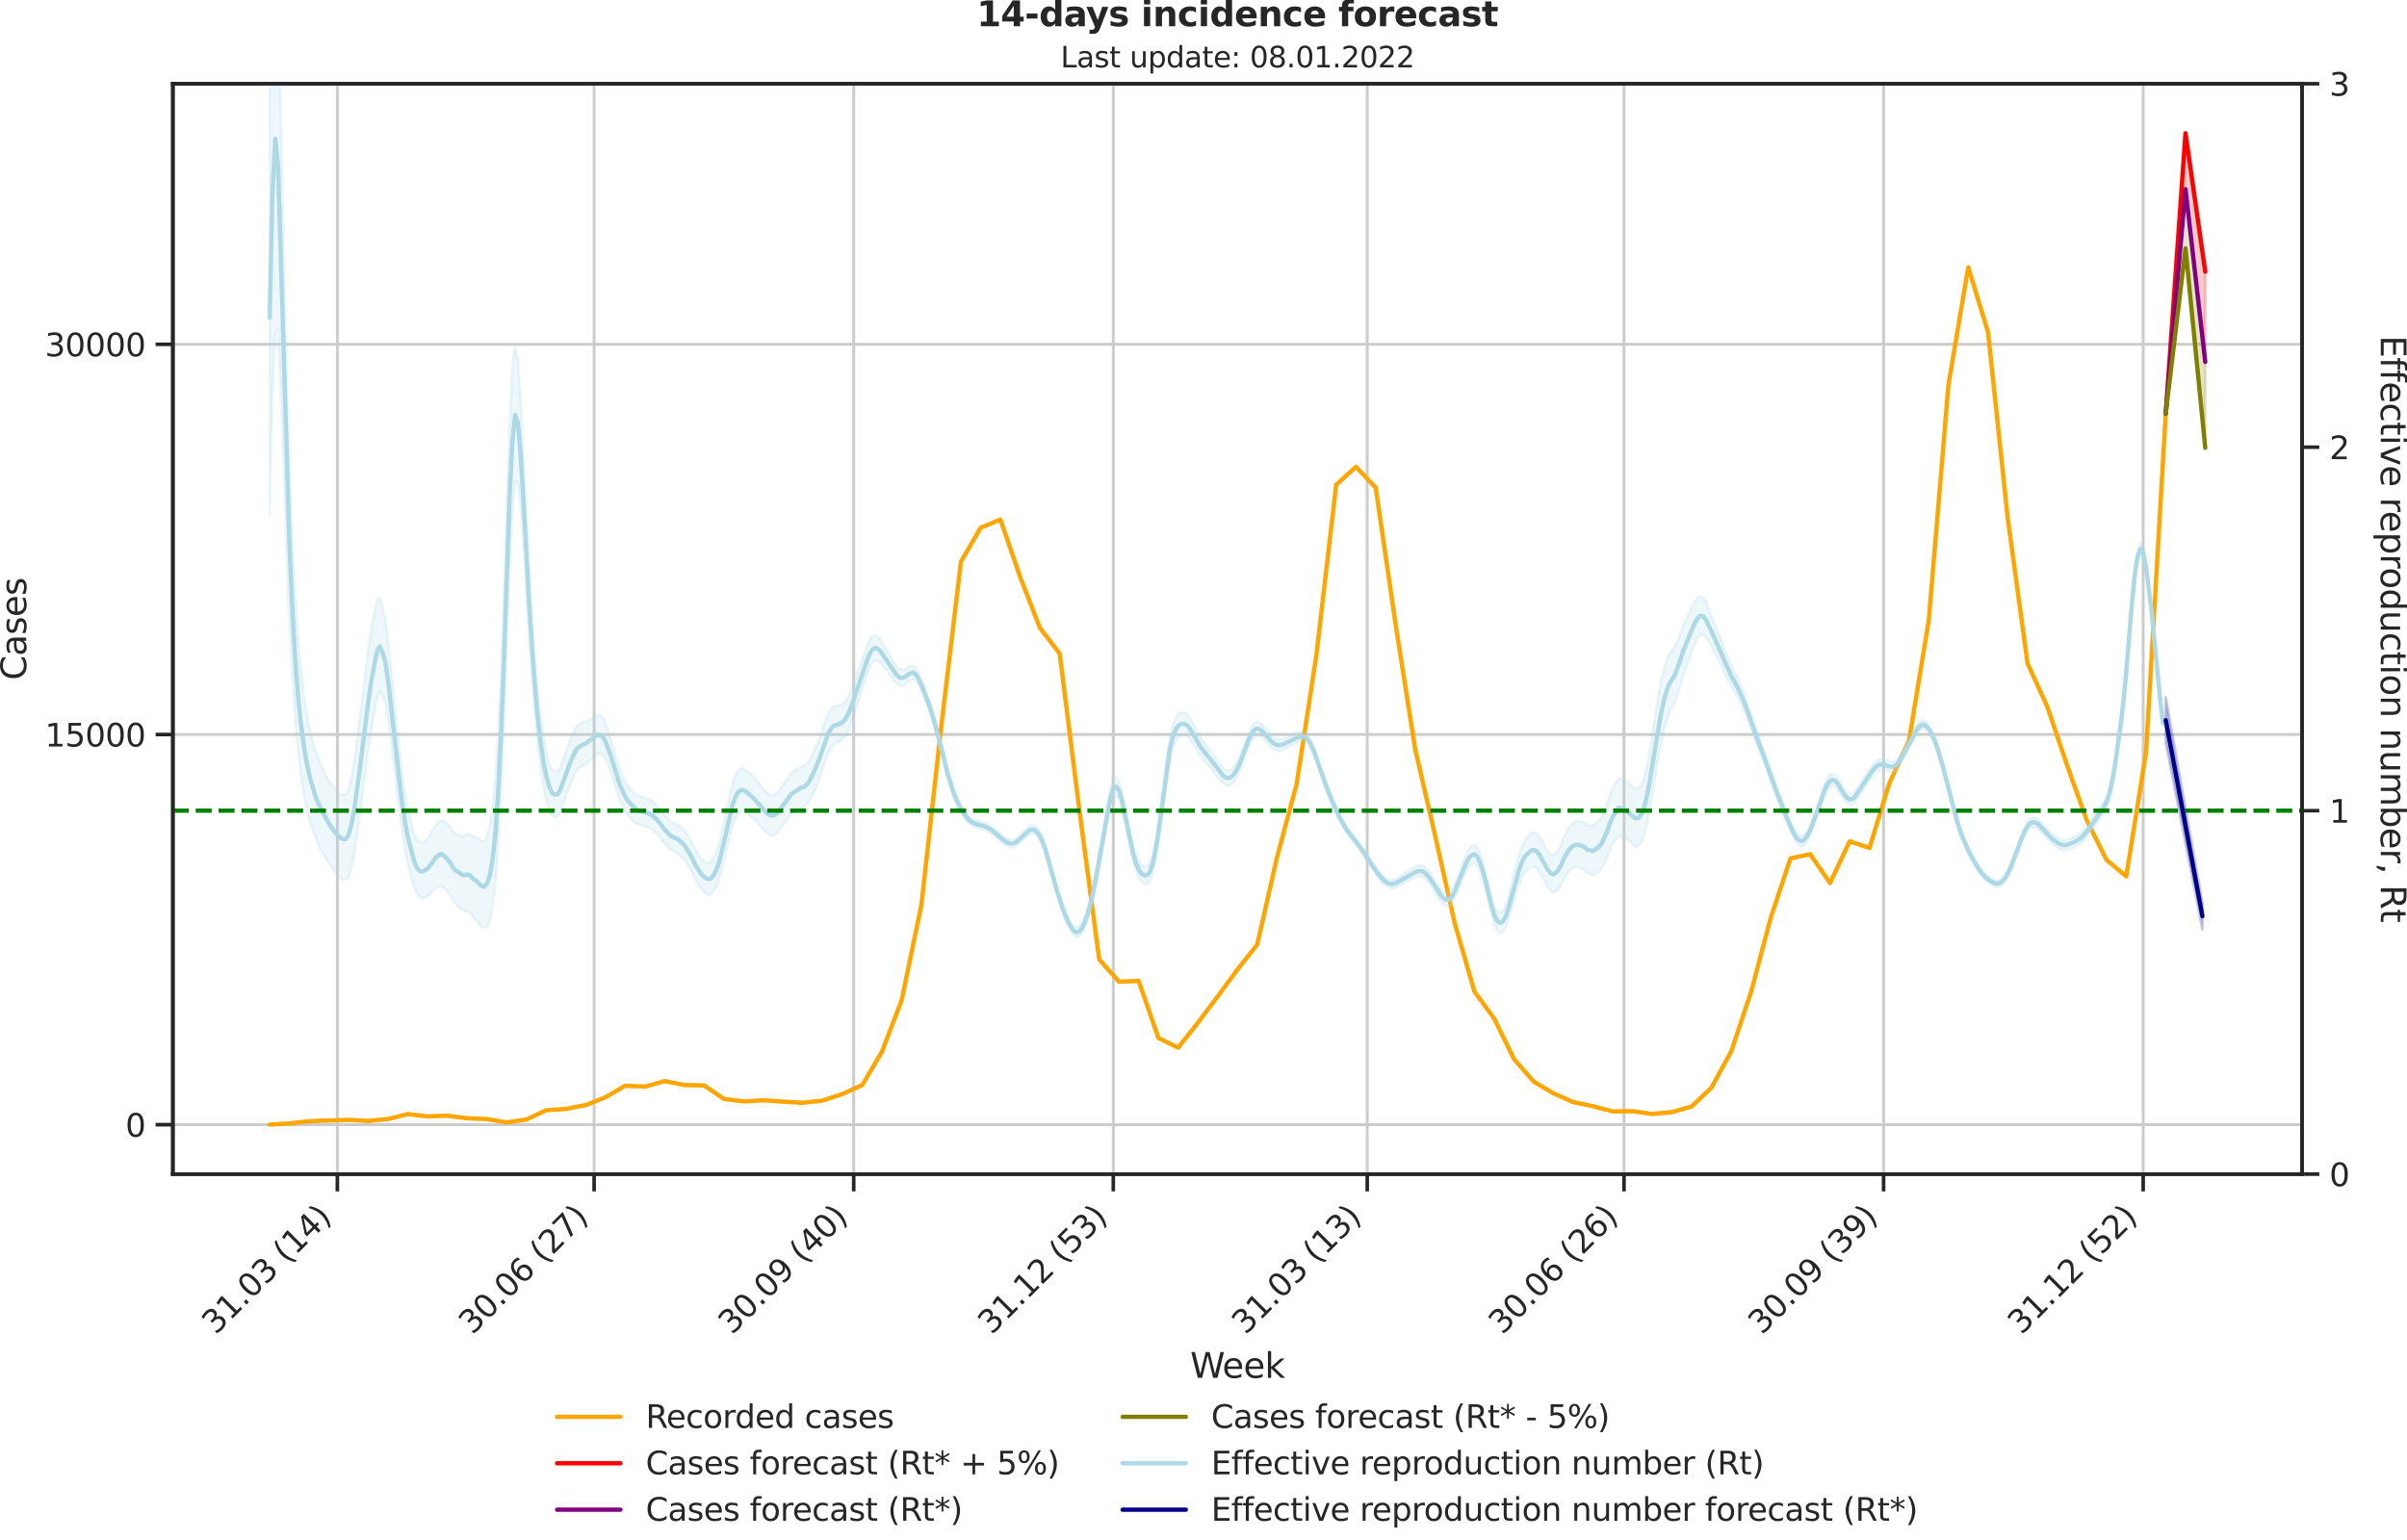 <?xml version="1.0" encoding="utf-8" standalone="no"?>
<!DOCTYPE svg PUBLIC "-//W3C//DTD SVG 1.1//EN"
  "http://www.w3.org/Graphics/SVG/1.1/DTD/svg11.dtd">
<svg xmlns:xlink="http://www.w3.org/1999/xlink" width="836.966pt" height="535.652pt" viewBox="0 0 836.966 535.652" xmlns="http://www.w3.org/2000/svg" version="1.1">
 <defs>
  <style type="text/css">*{stroke-linejoin: round; stroke-linecap: butt}</style>
 </defs>
 <g id="figure_1">
  <g id="patch_1">
   <path d="M -0 535.652 
L 836.966 535.652 
L 836.966 0 
L -0 0 
L -0 535.652 
z
" style="fill: none"/>
  </g>
  <g id="axes_1">
   <g id="patch_2">
    <path d="M 60.108 408.402 
L 800.467 408.402 
L 800.467 29.118 
L 60.108 29.118 
L 60.108 408.402 
z
" style="fill: none"/>
   </g>
   <g id="matplotlib.axis_1">
    <g id="xtick_1">
     <g id="line2d_1">
      <path d="M 117.307 408.402 
L 117.307 29.118 
" clip-path="url(#p60421dd94e)" style="fill: none; stroke: #cccccc; stroke-linecap: round"/>
     </g>
     <g id="line2d_2">
      <defs>
       <path id="m9f9fb21312" d="M 0 0 
L 0 6 
" style="stroke: #262626; stroke-width: 1.25"/>
      </defs>
      <g>
       <use xlink:href="#m9f9fb21312" x="117.307" y="408.402" style="fill: #262626; stroke: #262626; stroke-width: 1.25"/>
      </g>
     </g>
     <g id="text_1">
      <!-- 31.03 (14) -->
      <g style="fill: #262626" transform="translate(74.983 464.519)rotate(-45)scale(0.11 -0.11)">
       <defs>
        <path id="DejaVuSans-33" d="M 2597 2516 
Q 3050 2419 3304 2112 
Q 3559 1806 3559 1356 
Q 3559 666 3084 287 
Q 2609 -91 1734 -91 
Q 1441 -91 1130 -33 
Q 819 25 488 141 
L 488 750 
Q 750 597 1062 519 
Q 1375 441 1716 441 
Q 2309 441 2620 675 
Q 2931 909 2931 1356 
Q 2931 1769 2642 2001 
Q 2353 2234 1838 2234 
L 1294 2234 
L 1294 2753 
L 1863 2753 
Q 2328 2753 2575 2939 
Q 2822 3125 2822 3475 
Q 2822 3834 2567 4026 
Q 2313 4219 1838 4219 
Q 1578 4219 1281 4162 
Q 984 4106 628 3988 
L 628 4550 
Q 988 4650 1302 4700 
Q 1616 4750 1894 4750 
Q 2613 4750 3031 4423 
Q 3450 4097 3450 3541 
Q 3450 3153 3228 2886 
Q 3006 2619 2597 2516 
z
" transform="scale(0.016)"/>
        <path id="DejaVuSans-31" d="M 794 531 
L 1825 531 
L 1825 4091 
L 703 3866 
L 703 4441 
L 1819 4666 
L 2450 4666 
L 2450 531 
L 3481 531 
L 3481 0 
L 794 0 
L 794 531 
z
" transform="scale(0.016)"/>
        <path id="DejaVuSans-2e" d="M 684 794 
L 1344 794 
L 1344 0 
L 684 0 
L 684 794 
z
" transform="scale(0.016)"/>
        <path id="DejaVuSans-30" d="M 2034 4250 
Q 1547 4250 1301 3770 
Q 1056 3291 1056 2328 
Q 1056 1369 1301 889 
Q 1547 409 2034 409 
Q 2525 409 2770 889 
Q 3016 1369 3016 2328 
Q 3016 3291 2770 3770 
Q 2525 4250 2034 4250 
z
M 2034 4750 
Q 2819 4750 3233 4129 
Q 3647 3509 3647 2328 
Q 3647 1150 3233 529 
Q 2819 -91 2034 -91 
Q 1250 -91 836 529 
Q 422 1150 422 2328 
Q 422 3509 836 4129 
Q 1250 4750 2034 4750 
z
" transform="scale(0.016)"/>
        <path id="DejaVuSans-20" transform="scale(0.016)"/>
        <path id="DejaVuSans-28" d="M 1984 4856 
Q 1566 4138 1362 3434 
Q 1159 2731 1159 2009 
Q 1159 1288 1364 580 
Q 1569 -128 1984 -844 
L 1484 -844 
Q 1016 -109 783 600 
Q 550 1309 550 2009 
Q 550 2706 781 3412 
Q 1013 4119 1484 4856 
L 1984 4856 
z
" transform="scale(0.016)"/>
        <path id="DejaVuSans-34" d="M 2419 4116 
L 825 1625 
L 2419 1625 
L 2419 4116 
z
M 2253 4666 
L 3047 4666 
L 3047 1625 
L 3713 1625 
L 3713 1100 
L 3047 1100 
L 3047 0 
L 2419 0 
L 2419 1100 
L 313 1100 
L 313 1709 
L 2253 4666 
z
" transform="scale(0.016)"/>
        <path id="DejaVuSans-29" d="M 513 4856 
L 1013 4856 
Q 1481 4119 1714 3412 
Q 1947 2706 1947 2009 
Q 1947 1309 1714 600 
Q 1481 -109 1013 -844 
L 513 -844 
Q 928 -128 1133 580 
Q 1338 1288 1338 2009 
Q 1338 2731 1133 3434 
Q 928 4138 513 4856 
z
" transform="scale(0.016)"/>
       </defs>
       <use xlink:href="#DejaVuSans-33"/>
       <use xlink:href="#DejaVuSans-31" x="63.623"/>
       <use xlink:href="#DejaVuSans-2e" x="127.246"/>
       <use xlink:href="#DejaVuSans-30" x="159.033"/>
       <use xlink:href="#DejaVuSans-33" x="222.656"/>
       <use xlink:href="#DejaVuSans-20" x="286.279"/>
       <use xlink:href="#DejaVuSans-28" x="318.066"/>
       <use xlink:href="#DejaVuSans-31" x="357.08"/>
       <use xlink:href="#DejaVuSans-34" x="420.703"/>
       <use xlink:href="#DejaVuSans-29" x="484.326"/>
      </g>
     </g>
    </g>
    <g id="xtick_2">
     <g id="line2d_3">
      <path d="M 206.59 408.402 
L 206.59 29.118 
" clip-path="url(#p60421dd94e)" style="fill: none; stroke: #cccccc; stroke-linecap: round"/>
     </g>
     <g id="line2d_4">
      <g>
       <use xlink:href="#m9f9fb21312" x="206.59" y="408.402" style="fill: #262626; stroke: #262626; stroke-width: 1.25"/>
      </g>
     </g>
     <g id="text_2">
      <!-- 30.06 (27) -->
      <g style="fill: #262626" transform="translate(164.266 464.519)rotate(-45)scale(0.11 -0.11)">
       <defs>
        <path id="DejaVuSans-36" d="M 2113 2584 
Q 1688 2584 1439 2293 
Q 1191 2003 1191 1497 
Q 1191 994 1439 701 
Q 1688 409 2113 409 
Q 2538 409 2786 701 
Q 3034 994 3034 1497 
Q 3034 2003 2786 2293 
Q 2538 2584 2113 2584 
z
M 3366 4563 
L 3366 3988 
Q 3128 4100 2886 4159 
Q 2644 4219 2406 4219 
Q 1781 4219 1451 3797 
Q 1122 3375 1075 2522 
Q 1259 2794 1537 2939 
Q 1816 3084 2150 3084 
Q 2853 3084 3261 2657 
Q 3669 2231 3669 1497 
Q 3669 778 3244 343 
Q 2819 -91 2113 -91 
Q 1303 -91 875 529 
Q 447 1150 447 2328 
Q 447 3434 972 4092 
Q 1497 4750 2381 4750 
Q 2619 4750 2861 4703 
Q 3103 4656 3366 4563 
z
" transform="scale(0.016)"/>
        <path id="DejaVuSans-32" d="M 1228 531 
L 3431 531 
L 3431 0 
L 469 0 
L 469 531 
Q 828 903 1448 1529 
Q 2069 2156 2228 2338 
Q 2531 2678 2651 2914 
Q 2772 3150 2772 3378 
Q 2772 3750 2511 3984 
Q 2250 4219 1831 4219 
Q 1534 4219 1204 4116 
Q 875 4013 500 3803 
L 500 4441 
Q 881 4594 1212 4672 
Q 1544 4750 1819 4750 
Q 2544 4750 2975 4387 
Q 3406 4025 3406 3419 
Q 3406 3131 3298 2873 
Q 3191 2616 2906 2266 
Q 2828 2175 2409 1742 
Q 1991 1309 1228 531 
z
" transform="scale(0.016)"/>
        <path id="DejaVuSans-37" d="M 525 4666 
L 3525 4666 
L 3525 4397 
L 1831 0 
L 1172 0 
L 2766 4134 
L 525 4134 
L 525 4666 
z
" transform="scale(0.016)"/>
       </defs>
       <use xlink:href="#DejaVuSans-33"/>
       <use xlink:href="#DejaVuSans-30" x="63.623"/>
       <use xlink:href="#DejaVuSans-2e" x="127.246"/>
       <use xlink:href="#DejaVuSans-30" x="159.033"/>
       <use xlink:href="#DejaVuSans-36" x="222.656"/>
       <use xlink:href="#DejaVuSans-20" x="286.279"/>
       <use xlink:href="#DejaVuSans-28" x="318.066"/>
       <use xlink:href="#DejaVuSans-32" x="357.08"/>
       <use xlink:href="#DejaVuSans-37" x="420.703"/>
       <use xlink:href="#DejaVuSans-29" x="484.326"/>
      </g>
     </g>
    </g>
    <g id="xtick_3">
     <g id="line2d_5">
      <path d="M 296.854 408.402 
L 296.854 29.118 
" clip-path="url(#p60421dd94e)" style="fill: none; stroke: #cccccc; stroke-linecap: round"/>
     </g>
     <g id="line2d_6">
      <g>
       <use xlink:href="#m9f9fb21312" x="296.854" y="408.402" style="fill: #262626; stroke: #262626; stroke-width: 1.25"/>
      </g>
     </g>
     <g id="text_3">
      <!-- 30.09 (40) -->
      <g style="fill: #262626" transform="translate(254.53 464.519)rotate(-45)scale(0.11 -0.11)">
       <defs>
        <path id="DejaVuSans-39" d="M 703 97 
L 703 672 
Q 941 559 1184 500 
Q 1428 441 1663 441 
Q 2288 441 2617 861 
Q 2947 1281 2994 2138 
Q 2813 1869 2534 1725 
Q 2256 1581 1919 1581 
Q 1219 1581 811 2004 
Q 403 2428 403 3163 
Q 403 3881 828 4315 
Q 1253 4750 1959 4750 
Q 2769 4750 3195 4129 
Q 3622 3509 3622 2328 
Q 3622 1225 3098 567 
Q 2575 -91 1691 -91 
Q 1453 -91 1209 -44 
Q 966 3 703 97 
z
M 1959 2075 
Q 2384 2075 2632 2365 
Q 2881 2656 2881 3163 
Q 2881 3666 2632 3958 
Q 2384 4250 1959 4250 
Q 1534 4250 1286 3958 
Q 1038 3666 1038 3163 
Q 1038 2656 1286 2365 
Q 1534 2075 1959 2075 
z
" transform="scale(0.016)"/>
       </defs>
       <use xlink:href="#DejaVuSans-33"/>
       <use xlink:href="#DejaVuSans-30" x="63.623"/>
       <use xlink:href="#DejaVuSans-2e" x="127.246"/>
       <use xlink:href="#DejaVuSans-30" x="159.033"/>
       <use xlink:href="#DejaVuSans-39" x="222.656"/>
       <use xlink:href="#DejaVuSans-20" x="286.279"/>
       <use xlink:href="#DejaVuSans-28" x="318.066"/>
       <use xlink:href="#DejaVuSans-34" x="357.08"/>
       <use xlink:href="#DejaVuSans-30" x="420.703"/>
       <use xlink:href="#DejaVuSans-29" x="484.326"/>
      </g>
     </g>
    </g>
    <g id="xtick_4">
     <g id="line2d_7">
      <path d="M 387.118 408.402 
L 387.118 29.118 
" clip-path="url(#p60421dd94e)" style="fill: none; stroke: #cccccc; stroke-linecap: round"/>
     </g>
     <g id="line2d_8">
      <g>
       <use xlink:href="#m9f9fb21312" x="387.118" y="408.402" style="fill: #262626; stroke: #262626; stroke-width: 1.25"/>
      </g>
     </g>
     <g id="text_4">
      <!-- 31.12 (53) -->
      <g style="fill: #262626" transform="translate(344.794 464.519)rotate(-45)scale(0.11 -0.11)">
       <defs>
        <path id="DejaVuSans-35" d="M 691 4666 
L 3169 4666 
L 3169 4134 
L 1269 4134 
L 1269 2991 
Q 1406 3038 1543 3061 
Q 1681 3084 1819 3084 
Q 2600 3084 3056 2656 
Q 3513 2228 3513 1497 
Q 3513 744 3044 326 
Q 2575 -91 1722 -91 
Q 1428 -91 1123 -41 
Q 819 9 494 109 
L 494 744 
Q 775 591 1075 516 
Q 1375 441 1709 441 
Q 2250 441 2565 725 
Q 2881 1009 2881 1497 
Q 2881 1984 2565 2268 
Q 2250 2553 1709 2553 
Q 1456 2553 1204 2497 
Q 953 2441 691 2322 
L 691 4666 
z
" transform="scale(0.016)"/>
       </defs>
       <use xlink:href="#DejaVuSans-33"/>
       <use xlink:href="#DejaVuSans-31" x="63.623"/>
       <use xlink:href="#DejaVuSans-2e" x="127.246"/>
       <use xlink:href="#DejaVuSans-31" x="159.033"/>
       <use xlink:href="#DejaVuSans-32" x="222.656"/>
       <use xlink:href="#DejaVuSans-20" x="286.279"/>
       <use xlink:href="#DejaVuSans-28" x="318.066"/>
       <use xlink:href="#DejaVuSans-35" x="357.08"/>
       <use xlink:href="#DejaVuSans-33" x="420.703"/>
       <use xlink:href="#DejaVuSans-29" x="484.326"/>
      </g>
     </g>
    </g>
    <g id="xtick_5">
     <g id="line2d_9">
      <path d="M 475.419 408.402 
L 475.419 29.118 
" clip-path="url(#p60421dd94e)" style="fill: none; stroke: #cccccc; stroke-linecap: round"/>
     </g>
     <g id="line2d_10">
      <g>
       <use xlink:href="#m9f9fb21312" x="475.419" y="408.402" style="fill: #262626; stroke: #262626; stroke-width: 1.25"/>
      </g>
     </g>
     <g id="text_5">
      <!-- 31.03 (13) -->
      <g style="fill: #262626" transform="translate(433.095 464.519)rotate(-45)scale(0.11 -0.11)">
       <use xlink:href="#DejaVuSans-33"/>
       <use xlink:href="#DejaVuSans-31" x="63.623"/>
       <use xlink:href="#DejaVuSans-2e" x="127.246"/>
       <use xlink:href="#DejaVuSans-30" x="159.033"/>
       <use xlink:href="#DejaVuSans-33" x="222.656"/>
       <use xlink:href="#DejaVuSans-20" x="286.279"/>
       <use xlink:href="#DejaVuSans-28" x="318.066"/>
       <use xlink:href="#DejaVuSans-31" x="357.08"/>
       <use xlink:href="#DejaVuSans-33" x="420.703"/>
       <use xlink:href="#DejaVuSans-29" x="484.326"/>
      </g>
     </g>
    </g>
    <g id="xtick_6">
     <g id="line2d_11">
      <path d="M 564.702 408.402 
L 564.702 29.118 
" clip-path="url(#p60421dd94e)" style="fill: none; stroke: #cccccc; stroke-linecap: round"/>
     </g>
     <g id="line2d_12">
      <g>
       <use xlink:href="#m9f9fb21312" x="564.702" y="408.402" style="fill: #262626; stroke: #262626; stroke-width: 1.25"/>
      </g>
     </g>
     <g id="text_6">
      <!-- 30.06 (26) -->
      <g style="fill: #262626" transform="translate(522.378 464.519)rotate(-45)scale(0.11 -0.11)">
       <use xlink:href="#DejaVuSans-33"/>
       <use xlink:href="#DejaVuSans-30" x="63.623"/>
       <use xlink:href="#DejaVuSans-2e" x="127.246"/>
       <use xlink:href="#DejaVuSans-30" x="159.033"/>
       <use xlink:href="#DejaVuSans-36" x="222.656"/>
       <use xlink:href="#DejaVuSans-20" x="286.279"/>
       <use xlink:href="#DejaVuSans-28" x="318.066"/>
       <use xlink:href="#DejaVuSans-32" x="357.08"/>
       <use xlink:href="#DejaVuSans-36" x="420.703"/>
       <use xlink:href="#DejaVuSans-29" x="484.326"/>
      </g>
     </g>
    </g>
    <g id="xtick_7">
     <g id="line2d_13">
      <path d="M 654.966 408.402 
L 654.966 29.118 
" clip-path="url(#p60421dd94e)" style="fill: none; stroke: #cccccc; stroke-linecap: round"/>
     </g>
     <g id="line2d_14">
      <g>
       <use xlink:href="#m9f9fb21312" x="654.966" y="408.402" style="fill: #262626; stroke: #262626; stroke-width: 1.25"/>
      </g>
     </g>
     <g id="text_7">
      <!-- 30.09 (39) -->
      <g style="fill: #262626" transform="translate(612.642 464.519)rotate(-45)scale(0.11 -0.11)">
       <use xlink:href="#DejaVuSans-33"/>
       <use xlink:href="#DejaVuSans-30" x="63.623"/>
       <use xlink:href="#DejaVuSans-2e" x="127.246"/>
       <use xlink:href="#DejaVuSans-30" x="159.033"/>
       <use xlink:href="#DejaVuSans-39" x="222.656"/>
       <use xlink:href="#DejaVuSans-20" x="286.279"/>
       <use xlink:href="#DejaVuSans-28" x="318.066"/>
       <use xlink:href="#DejaVuSans-33" x="357.08"/>
       <use xlink:href="#DejaVuSans-39" x="420.703"/>
       <use xlink:href="#DejaVuSans-29" x="484.326"/>
      </g>
     </g>
    </g>
    <g id="xtick_8">
     <g id="line2d_15">
      <path d="M 745.23 408.402 
L 745.23 29.118 
" clip-path="url(#p60421dd94e)" style="fill: none; stroke: #cccccc; stroke-linecap: round"/>
     </g>
     <g id="line2d_16">
      <g>
       <use xlink:href="#m9f9fb21312" x="745.23" y="408.402" style="fill: #262626; stroke: #262626; stroke-width: 1.25"/>
      </g>
     </g>
     <g id="text_8">
      <!-- 31.12 (52) -->
      <g style="fill: #262626" transform="translate(702.906 464.519)rotate(-45)scale(0.11 -0.11)">
       <use xlink:href="#DejaVuSans-33"/>
       <use xlink:href="#DejaVuSans-31" x="63.623"/>
       <use xlink:href="#DejaVuSans-2e" x="127.246"/>
       <use xlink:href="#DejaVuSans-31" x="159.033"/>
       <use xlink:href="#DejaVuSans-32" x="222.656"/>
       <use xlink:href="#DejaVuSans-20" x="286.279"/>
       <use xlink:href="#DejaVuSans-28" x="318.066"/>
       <use xlink:href="#DejaVuSans-35" x="357.08"/>
       <use xlink:href="#DejaVuSans-32" x="420.703"/>
       <use xlink:href="#DejaVuSans-29" x="484.326"/>
      </g>
     </g>
    </g>
    <g id="text_9">
     <!-- Week -->
     <g style="fill: #262626" transform="translate(413.849 479.255)scale(0.12 -0.12)">
      <defs>
       <path id="DejaVuSans-57" d="M 213 4666 
L 850 4666 
L 1831 722 
L 2809 4666 
L 3519 4666 
L 4500 722 
L 5478 4666 
L 6119 4666 
L 4947 0 
L 4153 0 
L 3169 4050 
L 2175 0 
L 1381 0 
L 213 4666 
z
" transform="scale(0.016)"/>
       <path id="DejaVuSans-65" d="M 3597 1894 
L 3597 1613 
L 953 1613 
Q 991 1019 1311 708 
Q 1631 397 2203 397 
Q 2534 397 2845 478 
Q 3156 559 3463 722 
L 3463 178 
Q 3153 47 2828 -22 
Q 2503 -91 2169 -91 
Q 1331 -91 842 396 
Q 353 884 353 1716 
Q 353 2575 817 3079 
Q 1281 3584 2069 3584 
Q 2775 3584 3186 3129 
Q 3597 2675 3597 1894 
z
M 3022 2063 
Q 3016 2534 2758 2815 
Q 2500 3097 2075 3097 
Q 1594 3097 1305 2825 
Q 1016 2553 972 2059 
L 3022 2063 
z
" transform="scale(0.016)"/>
       <path id="DejaVuSans-6b" d="M 581 4863 
L 1159 4863 
L 1159 1991 
L 2875 3500 
L 3609 3500 
L 1753 1863 
L 3688 0 
L 2938 0 
L 1159 1709 
L 1159 0 
L 581 0 
L 581 4863 
z
" transform="scale(0.016)"/>
      </defs>
      <use xlink:href="#DejaVuSans-57"/>
      <use xlink:href="#DejaVuSans-65" x="93.002"/>
      <use xlink:href="#DejaVuSans-65" x="154.525"/>
      <use xlink:href="#DejaVuSans-6b" x="216.049"/>
     </g>
    </g>
   </g>
   <g id="matplotlib.axis_2">
    <g id="ytick_1">
     <g id="line2d_17">
      <path d="M 60.108 391.198 
L 800.467 391.198 
" clip-path="url(#p60421dd94e)" style="fill: none; stroke: #cccccc; stroke-linecap: round"/>
     </g>
     <g id="line2d_18">
      <defs>
       <path id="m71563b97c7" d="M 0 0 
L -6 0 
" style="stroke: #262626; stroke-width: 1.25"/>
      </defs>
      <g>
       <use xlink:href="#m71563b97c7" x="60.108" y="391.198" style="fill: #262626; stroke: #262626; stroke-width: 1.25"/>
      </g>
     </g>
     <g id="text_10">
      <!-- 0 -->
      <g style="fill: #262626" transform="translate(43.609 395.377)scale(0.11 -0.11)">
       <use xlink:href="#DejaVuSans-30"/>
      </g>
     </g>
    </g>
    <g id="ytick_2">
     <g id="line2d_19">
      <path d="M 60.108 255.477 
L 800.467 255.477 
" clip-path="url(#p60421dd94e)" style="fill: none; stroke: #cccccc; stroke-linecap: round"/>
     </g>
     <g id="line2d_20">
      <g>
       <use xlink:href="#m71563b97c7" x="60.108" y="255.477" style="fill: #262626; stroke: #262626; stroke-width: 1.25"/>
      </g>
     </g>
     <g id="text_11">
      <!-- 15000 -->
      <g style="fill: #262626" transform="translate(15.614 259.656)scale(0.11 -0.11)">
       <use xlink:href="#DejaVuSans-31"/>
       <use xlink:href="#DejaVuSans-35" x="63.623"/>
       <use xlink:href="#DejaVuSans-30" x="127.246"/>
       <use xlink:href="#DejaVuSans-30" x="190.869"/>
       <use xlink:href="#DejaVuSans-30" x="254.492"/>
      </g>
     </g>
    </g>
    <g id="ytick_3">
     <g id="line2d_21">
      <path d="M 60.108 119.756 
L 800.467 119.756 
" clip-path="url(#p60421dd94e)" style="fill: none; stroke: #cccccc; stroke-linecap: round"/>
     </g>
     <g id="line2d_22">
      <g>
       <use xlink:href="#m71563b97c7" x="60.108" y="119.756" style="fill: #262626; stroke: #262626; stroke-width: 1.25"/>
      </g>
     </g>
     <g id="text_12">
      <!-- 30000 -->
      <g style="fill: #262626" transform="translate(15.614 123.935)scale(0.11 -0.11)">
       <use xlink:href="#DejaVuSans-33"/>
       <use xlink:href="#DejaVuSans-30" x="63.623"/>
       <use xlink:href="#DejaVuSans-30" x="127.246"/>
       <use xlink:href="#DejaVuSans-30" x="190.869"/>
       <use xlink:href="#DejaVuSans-30" x="254.492"/>
      </g>
     </g>
    </g>
    <g id="text_13">
     <!-- Cases -->
     <g style="fill: #262626" transform="translate(9.118 236.57)rotate(-90)scale(0.12 -0.12)">
      <defs>
       <path id="DejaVuSans-43" d="M 4122 4306 
L 4122 3641 
Q 3803 3938 3442 4084 
Q 3081 4231 2675 4231 
Q 1875 4231 1450 3742 
Q 1025 3253 1025 2328 
Q 1025 1406 1450 917 
Q 1875 428 2675 428 
Q 3081 428 3442 575 
Q 3803 722 4122 1019 
L 4122 359 
Q 3791 134 3420 21 
Q 3050 -91 2638 -91 
Q 1578 -91 968 557 
Q 359 1206 359 2328 
Q 359 3453 968 4101 
Q 1578 4750 2638 4750 
Q 3056 4750 3426 4639 
Q 3797 4528 4122 4306 
z
" transform="scale(0.016)"/>
       <path id="DejaVuSans-61" d="M 2194 1759 
Q 1497 1759 1228 1600 
Q 959 1441 959 1056 
Q 959 750 1161 570 
Q 1363 391 1709 391 
Q 2188 391 2477 730 
Q 2766 1069 2766 1631 
L 2766 1759 
L 2194 1759 
z
M 3341 1997 
L 3341 0 
L 2766 0 
L 2766 531 
Q 2569 213 2275 61 
Q 1981 -91 1556 -91 
Q 1019 -91 701 211 
Q 384 513 384 1019 
Q 384 1609 779 1909 
Q 1175 2209 1959 2209 
L 2766 2209 
L 2766 2266 
Q 2766 2663 2505 2880 
Q 2244 3097 1772 3097 
Q 1472 3097 1187 3025 
Q 903 2953 641 2809 
L 641 3341 
Q 956 3463 1253 3523 
Q 1550 3584 1831 3584 
Q 2591 3584 2966 3190 
Q 3341 2797 3341 1997 
z
" transform="scale(0.016)"/>
       <path id="DejaVuSans-73" d="M 2834 3397 
L 2834 2853 
Q 2591 2978 2328 3040 
Q 2066 3103 1784 3103 
Q 1356 3103 1142 2972 
Q 928 2841 928 2578 
Q 928 2378 1081 2264 
Q 1234 2150 1697 2047 
L 1894 2003 
Q 2506 1872 2764 1633 
Q 3022 1394 3022 966 
Q 3022 478 2636 193 
Q 2250 -91 1575 -91 
Q 1294 -91 989 -36 
Q 684 19 347 128 
L 347 722 
Q 666 556 975 473 
Q 1284 391 1588 391 
Q 1994 391 2212 530 
Q 2431 669 2431 922 
Q 2431 1156 2273 1281 
Q 2116 1406 1581 1522 
L 1381 1569 
Q 847 1681 609 1914 
Q 372 2147 372 2553 
Q 372 3047 722 3315 
Q 1072 3584 1716 3584 
Q 2034 3584 2315 3537 
Q 2597 3491 2834 3397 
z
" transform="scale(0.016)"/>
      </defs>
      <use xlink:href="#DejaVuSans-43"/>
      <use xlink:href="#DejaVuSans-61" x="69.824"/>
      <use xlink:href="#DejaVuSans-73" x="131.104"/>
      <use xlink:href="#DejaVuSans-65" x="183.203"/>
      <use xlink:href="#DejaVuSans-73" x="244.727"/>
     </g>
    </g>
   </g>
   <g id="PolyCollection_1">
    <defs>
     <path id="mb84d4ac7b9" d="M 753.079 -391.837 
L 753.079 -391.837 
L 759.947 -489.293 
L 766.815 -441.174 
L 766.815 -409.759 
L 766.815 -409.759 
L 759.947 -469.849 
L 753.079 -391.837 
z
" style="stroke: #ff0000; stroke-opacity: 0.2"/>
    </defs>
    <g clip-path="url(#p60421dd94e)">
     <use xlink:href="#mb84d4ac7b9" x="0" y="535.652" style="fill: #ff0000; fill-opacity: 0.2; stroke: #ff0000; stroke-opacity: 0.2"/>
    </g>
   </g>
   <g id="PolyCollection_2">
    <defs>
     <path id="m79669e27c0" d="M 753.079 -391.837 
L 753.079 -391.837 
L 759.947 -469.849 
L 766.815 -409.759 
L 766.815 -379.907 
L 766.815 -379.907 
L 759.947 -449.265 
L 753.079 -391.837 
z
" style="stroke: #808000; stroke-opacity: 0.2"/>
    </defs>
    <g clip-path="url(#p60421dd94e)">
     <use xlink:href="#m79669e27c0" x="0" y="535.652" style="fill: #808000; fill-opacity: 0.2; stroke: #808000; stroke-opacity: 0.2"/>
    </g>
   </g>
   <g id="line2d_23">
    <path d="M 93.76 391.162 
L 100.628 390.773 
L 107.496 389.968 
L 114.364 389.759 
L 121.232 389.524 
L 128.1 389.895 
L 134.968 389.217 
L 141.836 387.525 
L 148.703 388.321 
L 155.571 388.058 
L 162.439 388.972 
L 169.307 389.244 
L 176.175 390.42 
L 183.043 389.407 
L 189.911 386.176 
L 196.779 385.715 
L 203.647 384.385 
L 210.515 381.68 
L 217.382 377.644 
L 224.25 377.961 
L 231.118 376.052 
L 237.986 377.409 
L 244.854 377.563 
L 251.722 382.241 
L 258.59 383.109 
L 265.458 382.72 
L 272.326 383.182 
L 279.194 383.589 
L 286.062 382.802 
L 292.929 380.54 
L 299.797 377.436 
L 306.665 365.855 
L 313.533 347.867 
L 320.401 314.706 
L 327.269 252.926 
L 334.137 195.389 
L 341.005 183.545 
L 347.873 180.722 
L 354.741 200.736 
L 361.608 218.407 
L 368.476 227.356 
L 375.344 281.925 
L 382.212 333.698 
L 389.08 341.47 
L 395.948 341.199 
L 402.816 361.068 
L 409.684 364.416 
L 416.552 355.712 
L 423.42 346.555 
L 430.288 337.235 
L 437.155 328.558 
L 444.023 298.302 
L 450.891 272.623 
L 457.759 227.727 
L 464.627 168.598 
L 471.495 162.373 
L 478.363 169.62 
L 485.231 216.824 
L 492.099 260.616 
L 498.967 290.43 
L 505.834 321.112 
L 512.702 344.917 
L 519.57 354.282 
L 526.438 368.361 
L 533.306 376.215 
L 540.174 380.295 
L 547.042 383.344 
L 553.91 384.765 
L 560.778 386.584 
L 567.646 386.502 
L 574.513 387.47 
L 581.381 386.819 
L 588.249 384.874 
L 595.117 378.305 
L 601.985 365.692 
L 608.853 345.153 
L 615.721 319.275 
L 622.589 298.573 
L 629.457 297.125 
L 636.325 307.142 
L 643.193 292.638 
L 650.06 294.954 
L 656.928 272.524 
L 663.796 257.649 
L 670.664 215.865 
L 677.532 133.745 
L 684.4 92.956 
L 691.268 115.495 
L 698.136 180.261 
L 705.004 230.722 
L 711.872 245.769 
L 718.739 266.1 
L 725.607 285.318 
L 732.475 299.08 
L 739.343 304.834 
L 746.211 261.793 
L 753.079 143.815 
" clip-path="url(#p60421dd94e)" style="fill: none; stroke: #ffa500; stroke-width: 1.5; stroke-linecap: round"/>
   </g>
   <g id="line2d_24">
    <path d="M 753.079 143.815 
L 759.947 46.358 
L 766.815 94.477 
" clip-path="url(#p60421dd94e)" style="fill: none; stroke: #ff0000; stroke-width: 1.5; stroke-linecap: round"/>
   </g>
   <g id="line2d_25">
    <path d="M 753.079 143.815 
L 759.947 65.803 
L 766.815 125.892 
" clip-path="url(#p60421dd94e)" style="fill: none; stroke: #800080; stroke-width: 1.5; stroke-linecap: round"/>
   </g>
   <g id="line2d_26">
    <path d="M 753.079 143.815 
L 759.947 86.387 
L 766.815 155.745 
" clip-path="url(#p60421dd94e)" style="fill: none; stroke: #808000; stroke-width: 1.5; stroke-linecap: round"/>
   </g>
   <g id="patch_3">
    <path d="M 60.108 408.402 
L 60.108 29.118 
" style="fill: none; stroke: #262626; stroke-width: 1.25; stroke-linejoin: miter; stroke-linecap: square"/>
   </g>
   <g id="patch_4">
    <path d="M 800.467 408.402 
L 800.467 29.118 
" style="fill: none; stroke: #262626; stroke-width: 1.25; stroke-linejoin: miter; stroke-linecap: square"/>
   </g>
   <g id="patch_5">
    <path d="M 60.108 408.402 
L 800.467 408.402 
" style="fill: none; stroke: #262626; stroke-width: 1.25; stroke-linejoin: miter; stroke-linecap: square"/>
   </g>
   <g id="patch_6">
    <path d="M 60.108 29.118 
L 800.467 29.118 
" style="fill: none; stroke: #262626; stroke-width: 1.25; stroke-linejoin: miter; stroke-linecap: square"/>
   </g>
   <g id="text_14">
    <!-- Last update: 08.01.2022 -->
    <g style="fill: #262626" transform="translate(368.789 23.429)scale(0.1 -0.1)">
     <defs>
      <path id="DejaVuSans-4c" d="M 628 4666 
L 1259 4666 
L 1259 531 
L 3531 531 
L 3531 0 
L 628 0 
L 628 4666 
z
" transform="scale(0.016)"/>
      <path id="DejaVuSans-74" d="M 1172 4494 
L 1172 3500 
L 2356 3500 
L 2356 3053 
L 1172 3053 
L 1172 1153 
Q 1172 725 1289 603 
Q 1406 481 1766 481 
L 2356 481 
L 2356 0 
L 1766 0 
Q 1100 0 847 248 
Q 594 497 594 1153 
L 594 3053 
L 172 3053 
L 172 3500 
L 594 3500 
L 594 4494 
L 1172 4494 
z
" transform="scale(0.016)"/>
      <path id="DejaVuSans-75" d="M 544 1381 
L 544 3500 
L 1119 3500 
L 1119 1403 
Q 1119 906 1312 657 
Q 1506 409 1894 409 
Q 2359 409 2629 706 
Q 2900 1003 2900 1516 
L 2900 3500 
L 3475 3500 
L 3475 0 
L 2900 0 
L 2900 538 
Q 2691 219 2414 64 
Q 2138 -91 1772 -91 
Q 1169 -91 856 284 
Q 544 659 544 1381 
z
M 1991 3584 
L 1991 3584 
z
" transform="scale(0.016)"/>
      <path id="DejaVuSans-70" d="M 1159 525 
L 1159 -1331 
L 581 -1331 
L 581 3500 
L 1159 3500 
L 1159 2969 
Q 1341 3281 1617 3432 
Q 1894 3584 2278 3584 
Q 2916 3584 3314 3078 
Q 3713 2572 3713 1747 
Q 3713 922 3314 415 
Q 2916 -91 2278 -91 
Q 1894 -91 1617 61 
Q 1341 213 1159 525 
z
M 3116 1747 
Q 3116 2381 2855 2742 
Q 2594 3103 2138 3103 
Q 1681 3103 1420 2742 
Q 1159 2381 1159 1747 
Q 1159 1113 1420 752 
Q 1681 391 2138 391 
Q 2594 391 2855 752 
Q 3116 1113 3116 1747 
z
" transform="scale(0.016)"/>
      <path id="DejaVuSans-64" d="M 2906 2969 
L 2906 4863 
L 3481 4863 
L 3481 0 
L 2906 0 
L 2906 525 
Q 2725 213 2448 61 
Q 2172 -91 1784 -91 
Q 1150 -91 751 415 
Q 353 922 353 1747 
Q 353 2572 751 3078 
Q 1150 3584 1784 3584 
Q 2172 3584 2448 3432 
Q 2725 3281 2906 2969 
z
M 947 1747 
Q 947 1113 1208 752 
Q 1469 391 1925 391 
Q 2381 391 2643 752 
Q 2906 1113 2906 1747 
Q 2906 2381 2643 2742 
Q 2381 3103 1925 3103 
Q 1469 3103 1208 2742 
Q 947 2381 947 1747 
z
" transform="scale(0.016)"/>
      <path id="DejaVuSans-3a" d="M 750 794 
L 1409 794 
L 1409 0 
L 750 0 
L 750 794 
z
M 750 3309 
L 1409 3309 
L 1409 2516 
L 750 2516 
L 750 3309 
z
" transform="scale(0.016)"/>
      <path id="DejaVuSans-38" d="M 2034 2216 
Q 1584 2216 1326 1975 
Q 1069 1734 1069 1313 
Q 1069 891 1326 650 
Q 1584 409 2034 409 
Q 2484 409 2743 651 
Q 3003 894 3003 1313 
Q 3003 1734 2745 1975 
Q 2488 2216 2034 2216 
z
M 1403 2484 
Q 997 2584 770 2862 
Q 544 3141 544 3541 
Q 544 4100 942 4425 
Q 1341 4750 2034 4750 
Q 2731 4750 3128 4425 
Q 3525 4100 3525 3541 
Q 3525 3141 3298 2862 
Q 3072 2584 2669 2484 
Q 3125 2378 3379 2068 
Q 3634 1759 3634 1313 
Q 3634 634 3220 271 
Q 2806 -91 2034 -91 
Q 1263 -91 848 271 
Q 434 634 434 1313 
Q 434 1759 690 2068 
Q 947 2378 1403 2484 
z
M 1172 3481 
Q 1172 3119 1398 2916 
Q 1625 2713 2034 2713 
Q 2441 2713 2670 2916 
Q 2900 3119 2900 3481 
Q 2900 3844 2670 4047 
Q 2441 4250 2034 4250 
Q 1625 4250 1398 4047 
Q 1172 3844 1172 3481 
z
" transform="scale(0.016)"/>
     </defs>
     <use xlink:href="#DejaVuSans-4c"/>
     <use xlink:href="#DejaVuSans-61" x="55.713"/>
     <use xlink:href="#DejaVuSans-73" x="116.992"/>
     <use xlink:href="#DejaVuSans-74" x="169.092"/>
     <use xlink:href="#DejaVuSans-20" x="208.301"/>
     <use xlink:href="#DejaVuSans-75" x="240.088"/>
     <use xlink:href="#DejaVuSans-70" x="303.467"/>
     <use xlink:href="#DejaVuSans-64" x="366.943"/>
     <use xlink:href="#DejaVuSans-61" x="430.42"/>
     <use xlink:href="#DejaVuSans-74" x="491.699"/>
     <use xlink:href="#DejaVuSans-65" x="530.908"/>
     <use xlink:href="#DejaVuSans-3a" x="592.432"/>
     <use xlink:href="#DejaVuSans-20" x="626.123"/>
     <use xlink:href="#DejaVuSans-30" x="657.91"/>
     <use xlink:href="#DejaVuSans-38" x="721.533"/>
     <use xlink:href="#DejaVuSans-2e" x="785.156"/>
     <use xlink:href="#DejaVuSans-30" x="816.943"/>
     <use xlink:href="#DejaVuSans-31" x="880.566"/>
     <use xlink:href="#DejaVuSans-2e" x="944.189"/>
     <use xlink:href="#DejaVuSans-32" x="975.977"/>
     <use xlink:href="#DejaVuSans-30" x="1039.6"/>
     <use xlink:href="#DejaVuSans-32" x="1103.223"/>
     <use xlink:href="#DejaVuSans-32" x="1166.846"/>
    </g>
   </g>
   <g id="text_15">
    <!-- 14-days incidence forecast -->
    <g style="fill: #262626" transform="translate(339.623 9.118)scale(0.12 -0.12)">
     <defs>
      <path id="DejaVuSans-Bold-31" d="M 750 831 
L 1813 831 
L 1813 3847 
L 722 3622 
L 722 4441 
L 1806 4666 
L 2950 4666 
L 2950 831 
L 4013 831 
L 4013 0 
L 750 0 
L 750 831 
z
" transform="scale(0.016)"/>
      <path id="DejaVuSans-Bold-34" d="M 2356 3675 
L 1038 1722 
L 2356 1722 
L 2356 3675 
z
M 2156 4666 
L 3494 4666 
L 3494 1722 
L 4159 1722 
L 4159 850 
L 3494 850 
L 3494 0 
L 2356 0 
L 2356 850 
L 288 850 
L 288 1881 
L 2156 4666 
z
" transform="scale(0.016)"/>
      <path id="DejaVuSans-Bold-2d" d="M 347 2297 
L 2309 2297 
L 2309 1388 
L 347 1388 
L 347 2297 
z
" transform="scale(0.016)"/>
      <path id="DejaVuSans-Bold-64" d="M 2919 2988 
L 2919 4863 
L 4044 4863 
L 4044 0 
L 2919 0 
L 2919 506 
Q 2688 197 2409 53 
Q 2131 -91 1766 -91 
Q 1119 -91 703 423 
Q 288 938 288 1747 
Q 288 2556 703 3070 
Q 1119 3584 1766 3584 
Q 2128 3584 2408 3439 
Q 2688 3294 2919 2988 
z
M 2181 722 
Q 2541 722 2730 984 
Q 2919 1247 2919 1747 
Q 2919 2247 2730 2509 
Q 2541 2772 2181 2772 
Q 1825 2772 1636 2509 
Q 1447 2247 1447 1747 
Q 1447 1247 1636 984 
Q 1825 722 2181 722 
z
" transform="scale(0.016)"/>
      <path id="DejaVuSans-Bold-61" d="M 2106 1575 
Q 1756 1575 1579 1456 
Q 1403 1338 1403 1106 
Q 1403 894 1545 773 
Q 1688 653 1941 653 
Q 2256 653 2472 879 
Q 2688 1106 2688 1447 
L 2688 1575 
L 2106 1575 
z
M 3816 1997 
L 3816 0 
L 2688 0 
L 2688 519 
Q 2463 200 2181 54 
Q 1900 -91 1497 -91 
Q 953 -91 614 226 
Q 275 544 275 1050 
Q 275 1666 698 1953 
Q 1122 2241 2028 2241 
L 2688 2241 
L 2688 2328 
Q 2688 2594 2478 2717 
Q 2269 2841 1825 2841 
Q 1466 2841 1156 2769 
Q 847 2697 581 2553 
L 581 3406 
Q 941 3494 1303 3539 
Q 1666 3584 2028 3584 
Q 2975 3584 3395 3211 
Q 3816 2838 3816 1997 
z
" transform="scale(0.016)"/>
      <path id="DejaVuSans-Bold-79" d="M 78 3500 
L 1197 3500 
L 2138 1125 
L 2938 3500 
L 4056 3500 
L 2584 -331 
Q 2363 -916 2067 -1148 
Q 1772 -1381 1288 -1381 
L 641 -1381 
L 641 -647 
L 991 -647 
Q 1275 -647 1404 -556 
Q 1534 -466 1606 -231 
L 1638 -134 
L 78 3500 
z
" transform="scale(0.016)"/>
      <path id="DejaVuSans-Bold-73" d="M 3272 3391 
L 3272 2541 
Q 2913 2691 2578 2766 
Q 2244 2841 1947 2841 
Q 1628 2841 1473 2761 
Q 1319 2681 1319 2516 
Q 1319 2381 1436 2309 
Q 1553 2238 1856 2203 
L 2053 2175 
Q 2913 2066 3209 1816 
Q 3506 1566 3506 1031 
Q 3506 472 3093 190 
Q 2681 -91 1863 -91 
Q 1516 -91 1145 -36 
Q 775 19 384 128 
L 384 978 
Q 719 816 1070 734 
Q 1422 653 1784 653 
Q 2113 653 2278 743 
Q 2444 834 2444 1013 
Q 2444 1163 2330 1236 
Q 2216 1309 1875 1350 
L 1678 1375 
Q 931 1469 631 1722 
Q 331 1975 331 2491 
Q 331 3047 712 3315 
Q 1094 3584 1881 3584 
Q 2191 3584 2531 3537 
Q 2872 3491 3272 3391 
z
" transform="scale(0.016)"/>
      <path id="DejaVuSans-Bold-20" transform="scale(0.016)"/>
      <path id="DejaVuSans-Bold-69" d="M 538 3500 
L 1656 3500 
L 1656 0 
L 538 0 
L 538 3500 
z
M 538 4863 
L 1656 4863 
L 1656 3950 
L 538 3950 
L 538 4863 
z
" transform="scale(0.016)"/>
      <path id="DejaVuSans-Bold-6e" d="M 4056 2131 
L 4056 0 
L 2931 0 
L 2931 347 
L 2931 1631 
Q 2931 2084 2911 2256 
Q 2891 2428 2841 2509 
Q 2775 2619 2662 2680 
Q 2550 2741 2406 2741 
Q 2056 2741 1856 2470 
Q 1656 2200 1656 1722 
L 1656 0 
L 538 0 
L 538 3500 
L 1656 3500 
L 1656 2988 
Q 1909 3294 2193 3439 
Q 2478 3584 2822 3584 
Q 3428 3584 3742 3212 
Q 4056 2841 4056 2131 
z
" transform="scale(0.016)"/>
      <path id="DejaVuSans-Bold-63" d="M 3366 3391 
L 3366 2478 
Q 3138 2634 2908 2709 
Q 2678 2784 2431 2784 
Q 1963 2784 1702 2511 
Q 1441 2238 1441 1747 
Q 1441 1256 1702 982 
Q 1963 709 2431 709 
Q 2694 709 2930 787 
Q 3166 866 3366 1019 
L 3366 103 
Q 3103 6 2833 -42 
Q 2563 -91 2291 -91 
Q 1344 -91 809 395 
Q 275 881 275 1747 
Q 275 2613 809 3098 
Q 1344 3584 2291 3584 
Q 2566 3584 2833 3536 
Q 3100 3488 3366 3391 
z
" transform="scale(0.016)"/>
      <path id="DejaVuSans-Bold-65" d="M 4031 1759 
L 4031 1441 
L 1416 1441 
Q 1456 1047 1700 850 
Q 1944 653 2381 653 
Q 2734 653 3104 758 
Q 3475 863 3866 1075 
L 3866 213 
Q 3469 63 3072 -14 
Q 2675 -91 2278 -91 
Q 1328 -91 801 392 
Q 275 875 275 1747 
Q 275 2603 792 3093 
Q 1309 3584 2216 3584 
Q 3041 3584 3536 3087 
Q 4031 2591 4031 1759 
z
M 2881 2131 
Q 2881 2450 2695 2645 
Q 2509 2841 2209 2841 
Q 1884 2841 1681 2658 
Q 1478 2475 1428 2131 
L 2881 2131 
z
" transform="scale(0.016)"/>
      <path id="DejaVuSans-Bold-66" d="M 2841 4863 
L 2841 4128 
L 2222 4128 
Q 1984 4128 1890 4042 
Q 1797 3956 1797 3744 
L 1797 3500 
L 2753 3500 
L 2753 2700 
L 1797 2700 
L 1797 0 
L 678 0 
L 678 2700 
L 122 2700 
L 122 3500 
L 678 3500 
L 678 3744 
Q 678 4316 997 4589 
Q 1316 4863 1984 4863 
L 2841 4863 
z
" transform="scale(0.016)"/>
      <path id="DejaVuSans-Bold-6f" d="M 2203 2784 
Q 1831 2784 1636 2517 
Q 1441 2250 1441 1747 
Q 1441 1244 1636 976 
Q 1831 709 2203 709 
Q 2569 709 2762 976 
Q 2956 1244 2956 1747 
Q 2956 2250 2762 2517 
Q 2569 2784 2203 2784 
z
M 2203 3584 
Q 3106 3584 3614 3096 
Q 4122 2609 4122 1747 
Q 4122 884 3614 396 
Q 3106 -91 2203 -91 
Q 1297 -91 786 396 
Q 275 884 275 1747 
Q 275 2609 786 3096 
Q 1297 3584 2203 3584 
z
" transform="scale(0.016)"/>
      <path id="DejaVuSans-Bold-72" d="M 3138 2547 
Q 2991 2616 2845 2648 
Q 2700 2681 2553 2681 
Q 2122 2681 1889 2404 
Q 1656 2128 1656 1613 
L 1656 0 
L 538 0 
L 538 3500 
L 1656 3500 
L 1656 2925 
Q 1872 3269 2151 3426 
Q 2431 3584 2822 3584 
Q 2878 3584 2943 3579 
Q 3009 3575 3134 3559 
L 3138 2547 
z
" transform="scale(0.016)"/>
      <path id="DejaVuSans-Bold-74" d="M 1759 4494 
L 1759 3500 
L 2913 3500 
L 2913 2700 
L 1759 2700 
L 1759 1216 
Q 1759 972 1856 886 
Q 1953 800 2241 800 
L 2816 800 
L 2816 0 
L 1856 0 
Q 1194 0 917 276 
Q 641 553 641 1216 
L 641 2700 
L 84 2700 
L 84 3500 
L 641 3500 
L 641 4494 
L 1759 4494 
z
" transform="scale(0.016)"/>
     </defs>
     <use xlink:href="#DejaVuSans-Bold-31"/>
     <use xlink:href="#DejaVuSans-Bold-34" x="69.58"/>
     <use xlink:href="#DejaVuSans-Bold-2d" x="139.16"/>
     <use xlink:href="#DejaVuSans-Bold-64" x="180.664"/>
     <use xlink:href="#DejaVuSans-Bold-61" x="252.246"/>
     <use xlink:href="#DejaVuSans-Bold-79" x="316.602"/>
     <use xlink:href="#DejaVuSans-Bold-73" x="381.787"/>
     <use xlink:href="#DejaVuSans-Bold-20" x="441.309"/>
     <use xlink:href="#DejaVuSans-Bold-69" x="476.123"/>
     <use xlink:href="#DejaVuSans-Bold-6e" x="510.4"/>
     <use xlink:href="#DejaVuSans-Bold-63" x="581.592"/>
     <use xlink:href="#DejaVuSans-Bold-69" x="640.869"/>
     <use xlink:href="#DejaVuSans-Bold-64" x="675.146"/>
     <use xlink:href="#DejaVuSans-Bold-65" x="746.729"/>
     <use xlink:href="#DejaVuSans-Bold-6e" x="814.551"/>
     <use xlink:href="#DejaVuSans-Bold-63" x="885.742"/>
     <use xlink:href="#DejaVuSans-Bold-65" x="945.02"/>
     <use xlink:href="#DejaVuSans-Bold-20" x="1012.842"/>
     <use xlink:href="#DejaVuSans-Bold-66" x="1047.656"/>
     <use xlink:href="#DejaVuSans-Bold-6f" x="1091.162"/>
     <use xlink:href="#DejaVuSans-Bold-72" x="1159.863"/>
     <use xlink:href="#DejaVuSans-Bold-65" x="1209.18"/>
     <use xlink:href="#DejaVuSans-Bold-63" x="1277.002"/>
     <use xlink:href="#DejaVuSans-Bold-61" x="1336.279"/>
     <use xlink:href="#DejaVuSans-Bold-73" x="1403.76"/>
     <use xlink:href="#DejaVuSans-Bold-74" x="1463.281"/>
    </g>
   </g>
  </g>
  <g id="axes_2">
   <g id="matplotlib.axis_3">
    <g id="ytick_4">
     <g id="line2d_27">
      <defs>
       <path id="m5f251b89bb" d="M 0 0 
L 6 0 
" style="stroke: #262626; stroke-width: 1.25"/>
      </defs>
      <g>
       <use xlink:href="#m5f251b89bb" x="800.467" y="408.402" style="fill: #262626; stroke: #262626; stroke-width: 1.25"/>
      </g>
     </g>
     <g id="text_16">
      <!-- 0 -->
      <g style="fill: #262626" transform="translate(809.967 412.581)scale(0.11 -0.11)">
       <use xlink:href="#DejaVuSans-30"/>
      </g>
     </g>
    </g>
    <g id="ytick_5">
     <g id="line2d_28">
      <g>
       <use xlink:href="#m5f251b89bb" x="800.467" y="281.974" style="fill: #262626; stroke: #262626; stroke-width: 1.25"/>
      </g>
     </g>
     <g id="text_17">
      <!-- 1 -->
      <g style="fill: #262626" transform="translate(809.967 286.153)scale(0.11 -0.11)">
       <use xlink:href="#DejaVuSans-31"/>
      </g>
     </g>
    </g>
    <g id="ytick_6">
     <g id="line2d_29">
      <g>
       <use xlink:href="#m5f251b89bb" x="800.467" y="155.546" style="fill: #262626; stroke: #262626; stroke-width: 1.25"/>
      </g>
     </g>
     <g id="text_18">
      <!-- 2 -->
      <g style="fill: #262626" transform="translate(809.967 159.725)scale(0.11 -0.11)">
       <use xlink:href="#DejaVuSans-32"/>
      </g>
     </g>
    </g>
    <g id="ytick_7">
     <g id="line2d_30">
      <g>
       <use xlink:href="#m5f251b89bb" x="800.467" y="29.118" style="fill: #262626; stroke: #262626; stroke-width: 1.25"/>
      </g>
     </g>
     <g id="text_19">
      <!-- 3 -->
      <g style="fill: #262626" transform="translate(809.967 33.297)scale(0.11 -0.11)">
       <use xlink:href="#DejaVuSans-33"/>
      </g>
     </g>
    </g>
    <g id="text_20">
     <!-- Effective reproduction number, Rt -->
     <g style="fill: #262626" transform="translate(827.848 116.687)rotate(-270)scale(0.12 -0.12)">
      <defs>
       <path id="DejaVuSans-45" d="M 628 4666 
L 3578 4666 
L 3578 4134 
L 1259 4134 
L 1259 2753 
L 3481 2753 
L 3481 2222 
L 1259 2222 
L 1259 531 
L 3634 531 
L 3634 0 
L 628 0 
L 628 4666 
z
" transform="scale(0.016)"/>
       <path id="DejaVuSans-66" d="M 2375 4863 
L 2375 4384 
L 1825 4384 
Q 1516 4384 1395 4259 
Q 1275 4134 1275 3809 
L 1275 3500 
L 2222 3500 
L 2222 3053 
L 1275 3053 
L 1275 0 
L 697 0 
L 697 3053 
L 147 3053 
L 147 3500 
L 697 3500 
L 697 3744 
Q 697 4328 969 4595 
Q 1241 4863 1831 4863 
L 2375 4863 
z
" transform="scale(0.016)"/>
       <path id="DejaVuSans-63" d="M 3122 3366 
L 3122 2828 
Q 2878 2963 2633 3030 
Q 2388 3097 2138 3097 
Q 1578 3097 1268 2742 
Q 959 2388 959 1747 
Q 959 1106 1268 751 
Q 1578 397 2138 397 
Q 2388 397 2633 464 
Q 2878 531 3122 666 
L 3122 134 
Q 2881 22 2623 -34 
Q 2366 -91 2075 -91 
Q 1284 -91 818 406 
Q 353 903 353 1747 
Q 353 2603 823 3093 
Q 1294 3584 2113 3584 
Q 2378 3584 2631 3529 
Q 2884 3475 3122 3366 
z
" transform="scale(0.016)"/>
       <path id="DejaVuSans-69" d="M 603 3500 
L 1178 3500 
L 1178 0 
L 603 0 
L 603 3500 
z
M 603 4863 
L 1178 4863 
L 1178 4134 
L 603 4134 
L 603 4863 
z
" transform="scale(0.016)"/>
       <path id="DejaVuSans-76" d="M 191 3500 
L 800 3500 
L 1894 563 
L 2988 3500 
L 3597 3500 
L 2284 0 
L 1503 0 
L 191 3500 
z
" transform="scale(0.016)"/>
       <path id="DejaVuSans-72" d="M 2631 2963 
Q 2534 3019 2420 3045 
Q 2306 3072 2169 3072 
Q 1681 3072 1420 2755 
Q 1159 2438 1159 1844 
L 1159 0 
L 581 0 
L 581 3500 
L 1159 3500 
L 1159 2956 
Q 1341 3275 1631 3429 
Q 1922 3584 2338 3584 
Q 2397 3584 2469 3576 
Q 2541 3569 2628 3553 
L 2631 2963 
z
" transform="scale(0.016)"/>
       <path id="DejaVuSans-6f" d="M 1959 3097 
Q 1497 3097 1228 2736 
Q 959 2375 959 1747 
Q 959 1119 1226 758 
Q 1494 397 1959 397 
Q 2419 397 2687 759 
Q 2956 1122 2956 1747 
Q 2956 2369 2687 2733 
Q 2419 3097 1959 3097 
z
M 1959 3584 
Q 2709 3584 3137 3096 
Q 3566 2609 3566 1747 
Q 3566 888 3137 398 
Q 2709 -91 1959 -91 
Q 1206 -91 779 398 
Q 353 888 353 1747 
Q 353 2609 779 3096 
Q 1206 3584 1959 3584 
z
" transform="scale(0.016)"/>
       <path id="DejaVuSans-6e" d="M 3513 2113 
L 3513 0 
L 2938 0 
L 2938 2094 
Q 2938 2591 2744 2837 
Q 2550 3084 2163 3084 
Q 1697 3084 1428 2787 
Q 1159 2491 1159 1978 
L 1159 0 
L 581 0 
L 581 3500 
L 1159 3500 
L 1159 2956 
Q 1366 3272 1645 3428 
Q 1925 3584 2291 3584 
Q 2894 3584 3203 3211 
Q 3513 2838 3513 2113 
z
" transform="scale(0.016)"/>
       <path id="DejaVuSans-6d" d="M 3328 2828 
Q 3544 3216 3844 3400 
Q 4144 3584 4550 3584 
Q 5097 3584 5394 3201 
Q 5691 2819 5691 2113 
L 5691 0 
L 5113 0 
L 5113 2094 
Q 5113 2597 4934 2840 
Q 4756 3084 4391 3084 
Q 3944 3084 3684 2787 
Q 3425 2491 3425 1978 
L 3425 0 
L 2847 0 
L 2847 2094 
Q 2847 2600 2669 2842 
Q 2491 3084 2119 3084 
Q 1678 3084 1418 2786 
Q 1159 2488 1159 1978 
L 1159 0 
L 581 0 
L 581 3500 
L 1159 3500 
L 1159 2956 
Q 1356 3278 1631 3431 
Q 1906 3584 2284 3584 
Q 2666 3584 2933 3390 
Q 3200 3197 3328 2828 
z
" transform="scale(0.016)"/>
       <path id="DejaVuSans-62" d="M 3116 1747 
Q 3116 2381 2855 2742 
Q 2594 3103 2138 3103 
Q 1681 3103 1420 2742 
Q 1159 2381 1159 1747 
Q 1159 1113 1420 752 
Q 1681 391 2138 391 
Q 2594 391 2855 752 
Q 3116 1113 3116 1747 
z
M 1159 2969 
Q 1341 3281 1617 3432 
Q 1894 3584 2278 3584 
Q 2916 3584 3314 3078 
Q 3713 2572 3713 1747 
Q 3713 922 3314 415 
Q 2916 -91 2278 -91 
Q 1894 -91 1617 61 
Q 1341 213 1159 525 
L 1159 0 
L 581 0 
L 581 4863 
L 1159 4863 
L 1159 2969 
z
" transform="scale(0.016)"/>
       <path id="DejaVuSans-2c" d="M 750 794 
L 1409 794 
L 1409 256 
L 897 -744 
L 494 -744 
L 750 256 
L 750 794 
z
" transform="scale(0.016)"/>
       <path id="DejaVuSans-52" d="M 2841 2188 
Q 3044 2119 3236 1894 
Q 3428 1669 3622 1275 
L 4263 0 
L 3584 0 
L 2988 1197 
Q 2756 1666 2539 1819 
Q 2322 1972 1947 1972 
L 1259 1972 
L 1259 0 
L 628 0 
L 628 4666 
L 2053 4666 
Q 2853 4666 3247 4331 
Q 3641 3997 3641 3322 
Q 3641 2881 3436 2590 
Q 3231 2300 2841 2188 
z
M 1259 4147 
L 1259 2491 
L 2053 2491 
Q 2509 2491 2742 2702 
Q 2975 2913 2975 3322 
Q 2975 3731 2742 3939 
Q 2509 4147 2053 4147 
L 1259 4147 
z
" transform="scale(0.016)"/>
      </defs>
      <use xlink:href="#DejaVuSans-45"/>
      <use xlink:href="#DejaVuSans-66" x="63.184"/>
      <use xlink:href="#DejaVuSans-66" x="98.389"/>
      <use xlink:href="#DejaVuSans-65" x="133.594"/>
      <use xlink:href="#DejaVuSans-63" x="195.117"/>
      <use xlink:href="#DejaVuSans-74" x="250.098"/>
      <use xlink:href="#DejaVuSans-69" x="289.307"/>
      <use xlink:href="#DejaVuSans-76" x="317.09"/>
      <use xlink:href="#DejaVuSans-65" x="376.27"/>
      <use xlink:href="#DejaVuSans-20" x="437.793"/>
      <use xlink:href="#DejaVuSans-72" x="469.58"/>
      <use xlink:href="#DejaVuSans-65" x="508.443"/>
      <use xlink:href="#DejaVuSans-70" x="569.967"/>
      <use xlink:href="#DejaVuSans-72" x="633.443"/>
      <use xlink:href="#DejaVuSans-6f" x="672.307"/>
      <use xlink:href="#DejaVuSans-64" x="733.488"/>
      <use xlink:href="#DejaVuSans-75" x="796.965"/>
      <use xlink:href="#DejaVuSans-63" x="860.344"/>
      <use xlink:href="#DejaVuSans-74" x="915.324"/>
      <use xlink:href="#DejaVuSans-69" x="954.533"/>
      <use xlink:href="#DejaVuSans-6f" x="982.316"/>
      <use xlink:href="#DejaVuSans-6e" x="1043.498"/>
      <use xlink:href="#DejaVuSans-20" x="1106.877"/>
      <use xlink:href="#DejaVuSans-6e" x="1138.664"/>
      <use xlink:href="#DejaVuSans-75" x="1202.043"/>
      <use xlink:href="#DejaVuSans-6d" x="1265.422"/>
      <use xlink:href="#DejaVuSans-62" x="1362.834"/>
      <use xlink:href="#DejaVuSans-65" x="1426.311"/>
      <use xlink:href="#DejaVuSans-72" x="1487.834"/>
      <use xlink:href="#DejaVuSans-2c" x="1528.947"/>
      <use xlink:href="#DejaVuSans-20" x="1560.734"/>
      <use xlink:href="#DejaVuSans-52" x="1592.521"/>
      <use xlink:href="#DejaVuSans-74" x="1662.004"/>
     </g>
    </g>
   </g>
   <g id="PolyCollection_3">
    <defs>
     <path id="me93f07df0d" d="M 93.76 -509.352 
L 93.76 -356.163 
L 94.741 -399.294 
L 95.722 -419.355 
L 96.704 -421.59 
L 97.685 -397.699 
L 98.666 -369.593 
L 99.647 -342.882 
L 100.628 -319.403 
L 101.609 -300.633 
L 102.59 -285.948 
L 103.572 -274.937 
L 104.553 -266.352 
L 105.534 -259.985 
L 106.515 -254.793 
L 107.496 -250.659 
L 108.477 -247.695 
L 109.458 -244.971 
L 110.439 -242.291 
L 111.421 -240.189 
L 112.402 -238.444 
L 113.383 -237.046 
L 114.364 -235.348 
L 115.345 -233.974 
L 116.326 -232.657 
L 117.307 -231.378 
L 118.288 -230.277 
L 119.27 -229.574 
L 120.251 -229.654 
L 121.232 -230.584 
L 122.213 -233.889 
L 123.194 -238.651 
L 124.175 -244.946 
L 125.156 -252.14 
L 126.137 -259.528 
L 127.119 -266.922 
L 128.1 -274.415 
L 129.081 -281.488 
L 130.062 -287.16 
L 131.043 -292.25 
L 132.024 -295.091 
L 133.005 -293.703 
L 133.987 -291.006 
L 134.968 -285.521 
L 135.949 -277.879 
L 136.93 -269.689 
L 137.911 -261.391 
L 138.892 -253.463 
L 139.873 -246.184 
L 140.854 -240.015 
L 141.836 -234.997 
L 142.817 -231.187 
L 143.798 -227.628 
L 144.779 -224.992 
L 145.76 -223.532 
L 146.741 -222.963 
L 147.722 -223.357 
L 148.703 -223.718 
L 149.685 -224.76 
L 150.666 -225.829 
L 151.647 -226.831 
L 152.628 -227.376 
L 153.609 -227.242 
L 154.59 -226.517 
L 155.571 -225.363 
L 156.552 -224.104 
L 157.534 -222.136 
L 158.515 -221.076 
L 159.496 -220.039 
L 160.477 -219.412 
L 161.458 -218.906 
L 162.439 -218.614 
L 163.42 -218.06 
L 164.402 -216.649 
L 165.383 -215.684 
L 166.364 -214.559 
L 167.345 -213.078 
L 168.326 -212.936 
L 169.307 -213.264 
L 170.288 -215.027 
L 171.269 -220.143 
L 172.251 -227.933 
L 173.232 -240.896 
L 174.213 -258.675 
L 175.194 -281.772 
L 176.175 -310.34 
L 177.156 -336.688 
L 178.137 -357.325 
L 179.118 -368.251 
L 180.1 -367.989 
L 181.081 -357.969 
L 182.062 -344.349 
L 183.043 -328.387 
L 184.024 -312.689 
L 185.005 -298.548 
L 185.986 -286.937 
L 186.967 -276.752 
L 187.949 -268.638 
L 188.93 -262.367 
L 189.911 -257.672 
L 190.892 -254.371 
L 191.873 -252.178 
L 192.854 -251.458 
L 193.835 -251.798 
L 194.817 -253.28 
L 195.798 -255.774 
L 196.779 -258.444 
L 197.76 -261.314 
L 198.741 -263.792 
L 199.722 -266.017 
L 200.703 -267.809 
L 201.684 -268.586 
L 202.666 -269.299 
L 203.647 -269.695 
L 204.628 -270.691 
L 205.609 -271.498 
L 206.59 -272.449 
L 207.571 -273.315 
L 208.552 -273.458 
L 209.533 -272.926 
L 210.515 -271.6 
L 211.496 -269.223 
L 212.477 -266.62 
L 213.458 -263.581 
L 214.439 -260.445 
L 215.42 -257.616 
L 216.401 -255.348 
L 217.382 -253.388 
L 218.364 -251.88 
L 219.345 -250.813 
L 220.326 -249.918 
L 221.307 -249.134 
L 222.288 -248.736 
L 223.269 -248.461 
L 224.25 -248.162 
L 225.232 -247.877 
L 226.213 -247.428 
L 227.194 -246.733 
L 228.175 -245.846 
L 229.156 -244.761 
L 230.137 -243.444 
L 231.118 -242.213 
L 232.099 -241.153 
L 233.081 -240.132 
L 234.062 -239.599 
L 235.043 -239.072 
L 236.024 -238.489 
L 237.005 -237.532 
L 237.986 -236.63 
L 238.967 -235.058 
L 239.948 -233.415 
L 240.93 -231.533 
L 241.911 -229.488 
L 242.892 -227.785 
L 243.873 -226.278 
L 244.854 -225.245 
L 245.835 -224.601 
L 246.816 -224.337 
L 247.797 -225.052 
L 248.779 -226.444 
L 249.76 -228.705 
L 250.741 -232.093 
L 251.722 -235.969 
L 252.703 -240.13 
L 253.684 -244.324 
L 254.665 -248.161 
L 255.647 -250.963 
L 256.628 -252.555 
L 257.609 -253.419 
L 258.59 -253.487 
L 259.571 -252.894 
L 260.552 -252.137 
L 261.533 -251.303 
L 262.514 -250.383 
L 263.496 -249.182 
L 264.477 -248.257 
L 265.458 -247.093 
L 266.439 -246.066 
L 267.42 -245.267 
L 268.401 -245.039 
L 269.382 -245.319 
L 270.363 -246.042 
L 271.345 -247.179 
L 272.326 -248.493 
L 273.307 -249.909 
L 274.288 -251.073 
L 275.269 -252.365 
L 276.25 -253.177 
L 277.231 -253.721 
L 278.212 -254.248 
L 279.194 -254.777 
L 280.175 -255.377 
L 281.156 -256.412 
L 282.137 -258.185 
L 283.118 -260.287 
L 284.099 -262.733 
L 285.08 -265.238 
L 286.062 -268.192 
L 287.043 -271.273 
L 288.024 -273.757 
L 289.005 -275.522 
L 289.986 -276.787 
L 290.967 -277.119 
L 291.948 -277.644 
L 292.929 -278.325 
L 293.911 -279.532 
L 294.892 -281.381 
L 295.873 -283.793 
L 296.854 -286.838 
L 297.835 -289.69 
L 298.816 -292.715 
L 299.797 -295.835 
L 300.778 -298.752 
L 301.76 -301.851 
L 302.741 -304.128 
L 303.722 -305.537 
L 304.703 -305.877 
L 305.684 -305.522 
L 306.665 -304.452 
L 307.646 -303.223 
L 308.627 -301.947 
L 309.609 -300.628 
L 310.59 -299.257 
L 311.571 -298.042 
L 312.552 -297.224 
L 313.533 -297.029 
L 314.514 -297.351 
L 315.495 -298.16 
L 316.477 -298.976 
L 317.458 -299.322 
L 318.439 -298.661 
L 319.42 -297.299 
L 320.401 -295.337 
L 321.382 -292.935 
L 322.363 -290.542 
L 323.344 -287.858 
L 324.326 -284.821 
L 325.307 -281.516 
L 326.288 -277.894 
L 327.269 -274.007 
L 328.25 -270.03 
L 329.231 -266.181 
L 330.212 -262.708 
L 331.193 -259.637 
L 332.175 -257.058 
L 333.156 -254.883 
L 334.137 -252.995 
L 335.118 -251.42 
L 336.099 -250.051 
L 337.08 -249.048 
L 338.061 -248.354 
L 339.042 -247.864 
L 340.024 -247.518 
L 341.005 -247.272 
L 341.986 -247.081 
L 342.967 -246.668 
L 343.948 -246.163 
L 344.929 -245.523 
L 345.91 -244.725 
L 346.892 -243.879 
L 347.873 -243.032 
L 348.854 -242.165 
L 349.835 -241.445 
L 350.816 -240.99 
L 351.797 -240.822 
L 352.778 -241.024 
L 353.759 -241.609 
L 354.741 -242.511 
L 355.722 -243.535 
L 356.703 -244.457 
L 357.684 -245.194 
L 358.665 -245.564 
L 359.646 -245.467 
L 360.627 -244.756 
L 361.608 -243.333 
L 362.59 -241.191 
L 363.571 -238.361 
L 364.552 -235.006 
L 365.533 -231.426 
L 366.514 -227.773 
L 367.495 -224.418 
L 368.476 -221.237 
L 369.457 -218.286 
L 370.439 -215.685 
L 371.42 -213.383 
L 372.401 -211.608 
L 373.382 -210.229 
L 374.363 -209.569 
L 375.344 -209.858 
L 376.325 -211.05 
L 377.307 -213.047 
L 378.288 -215.798 
L 379.269 -219.232 
L 380.25 -223.496 
L 381.231 -228.248 
L 382.212 -233.582 
L 383.193 -239.088 
L 384.174 -244.823 
L 385.156 -250.262 
L 386.137 -254.887 
L 387.118 -257.944 
L 388.099 -258.65 
L 389.08 -257.346 
L 390.061 -254.201 
L 391.042 -249.889 
L 392.023 -245.041 
L 393.005 -240.376 
L 393.986 -235.938 
L 394.967 -232.553 
L 395.948 -230.176 
L 396.929 -228.741 
L 397.91 -228.053 
L 398.891 -228.068 
L 399.872 -229.228 
L 400.854 -231.924 
L 401.835 -236.371 
L 402.816 -242.404 
L 403.797 -249.521 
L 404.778 -257.283 
L 405.759 -264.549 
L 406.74 -270.485 
L 407.722 -274.804 
L 408.703 -277.509 
L 409.684 -279.018 
L 410.665 -279.808 
L 411.646 -279.921 
L 412.627 -279.693 
L 413.608 -278.743 
L 414.589 -277.263 
L 415.571 -275.699 
L 416.552 -274.095 
L 417.533 -272.483 
L 418.514 -271.246 
L 419.495 -270.078 
L 420.476 -269.035 
L 421.457 -267.816 
L 422.438 -266.49 
L 423.42 -265.177 
L 424.401 -263.97 
L 425.382 -262.954 
L 426.363 -262.457 
L 427.344 -262.346 
L 428.325 -262.86 
L 429.306 -263.996 
L 430.288 -265.731 
L 431.269 -267.944 
L 432.25 -270.507 
L 433.231 -273.325 
L 434.212 -275.787 
L 435.193 -277.864 
L 436.174 -279.226 
L 437.155 -279.823 
L 438.137 -279.572 
L 439.118 -278.833 
L 440.099 -277.861 
L 441.08 -276.721 
L 442.061 -275.643 
L 443.042 -274.918 
L 444.023 -274.505 
L 445.004 -274.463 
L 445.986 -274.733 
L 446.967 -275.175 
L 447.948 -275.735 
L 448.929 -276.264 
L 449.91 -276.804 
L 450.891 -277.239 
L 451.872 -277.642 
L 452.853 -277.844 
L 453.835 -277.63 
L 454.816 -276.784 
L 455.797 -275.228 
L 456.778 -273.079 
L 457.759 -270.5 
L 458.74 -267.722 
L 459.721 -264.857 
L 460.703 -262.087 
L 461.684 -259.451 
L 462.665 -257.031 
L 463.646 -254.733 
L 464.627 -252.527 
L 465.608 -250.461 
L 466.589 -248.599 
L 467.57 -246.921 
L 468.552 -245.43 
L 469.533 -244.143 
L 470.514 -242.962 
L 471.495 -241.751 
L 472.476 -240.441 
L 473.457 -239.024 
L 474.438 -237.507 
L 475.419 -235.984 
L 476.401 -234.47 
L 477.382 -232.995 
L 478.363 -231.571 
L 479.344 -230.201 
L 480.325 -228.999 
L 481.306 -227.98 
L 482.287 -227.221 
L 483.268 -226.763 
L 484.25 -226.698 
L 485.231 -226.968 
L 486.212 -227.388 
L 487.193 -227.863 
L 488.174 -228.376 
L 489.155 -228.975 
L 490.136 -229.522 
L 491.118 -230.021 
L 492.099 -230.473 
L 493.08 -230.783 
L 494.061 -230.8 
L 495.042 -230.414 
L 496.023 -229.505 
L 497.004 -228.332 
L 497.985 -226.96 
L 498.967 -225.333 
L 499.948 -223.708 
L 500.929 -222.219 
L 501.91 -221.065 
L 502.891 -220.391 
L 503.872 -220.439 
L 504.853 -221.293 
L 505.834 -223.019 
L 506.816 -225.237 
L 507.797 -227.716 
L 508.778 -230.151 
L 509.759 -232.378 
L 510.74 -234.002 
L 511.721 -234.976 
L 512.702 -235.215 
L 513.683 -234.374 
L 514.665 -232.303 
L 515.646 -229.298 
L 516.627 -225.567 
L 517.608 -221.417 
L 518.589 -217.402 
L 519.57 -214.111 
L 520.551 -211.917 
L 521.533 -211.044 
L 522.514 -211.308 
L 523.495 -212.752 
L 524.476 -215.323 
L 525.457 -218.629 
L 526.438 -222.25 
L 527.419 -225.656 
L 528.4 -228.497 
L 529.382 -230.794 
L 530.363 -232.315 
L 531.344 -233.225 
L 532.325 -233.921 
L 533.306 -234.112 
L 534.287 -233.587 
L 535.268 -232.362 
L 536.249 -230.578 
L 537.231 -228.749 
L 538.212 -226.913 
L 539.193 -225.672 
L 540.174 -225.177 
L 541.155 -225.617 
L 542.136 -226.552 
L 543.117 -228.492 
L 544.098 -230.297 
L 545.08 -231.939 
L 546.061 -232.972 
L 547.042 -233.753 
L 548.023 -233.981 
L 549.004 -233.889 
L 549.985 -233.436 
L 550.966 -233.052 
L 551.948 -231.985 
L 552.929 -231.564 
L 553.91 -231.255 
L 554.891 -231.755 
L 555.872 -232.332 
L 556.853 -233.163 
L 557.834 -235.22 
L 558.815 -237.215 
L 559.797 -239.767 
L 560.778 -241.923 
L 561.759 -243.397 
L 562.74 -244.76 
L 563.721 -244.627 
L 564.702 -244.472 
L 565.683 -243.726 
L 566.664 -243.075 
L 567.646 -242.123 
L 568.627 -241.273 
L 569.608 -241.366 
L 570.589 -242.358 
L 571.57 -244.408 
L 572.551 -248.071 
L 573.532 -253.051 
L 574.513 -258.701 
L 575.495 -264.607 
L 576.476 -270.856 
L 577.457 -276.173 
L 578.438 -280.957 
L 579.419 -284.539 
L 580.4 -287.632 
L 581.381 -289.644 
L 582.363 -291.205 
L 583.344 -293.935 
L 584.325 -297.144 
L 585.306 -300.483 
L 586.287 -303.353 
L 587.268 -305.964 
L 588.249 -308.811 
L 589.23 -311.346 
L 590.212 -313.492 
L 591.193 -314.75 
L 592.174 -315 
L 593.155 -314.118 
L 594.136 -312.508 
L 595.117 -310.704 
L 596.098 -308.746 
L 597.079 -306.828 
L 598.061 -304.969 
L 599.042 -302.928 
L 600.023 -300.754 
L 601.004 -298.638 
L 601.985 -296.89 
L 602.966 -295.321 
L 603.947 -293.596 
L 604.928 -291.77 
L 605.91 -289.773 
L 606.891 -287.455 
L 607.872 -284.74 
L 608.853 -282.08 
L 609.834 -279.424 
L 610.815 -276.798 
L 611.796 -274.287 
L 612.778 -271.694 
L 613.759 -269.175 
L 614.74 -266.43 
L 615.721 -263.67 
L 616.702 -261.04 
L 617.683 -258.369 
L 618.664 -255.906 
L 619.645 -253.475 
L 620.627 -250.988 
L 621.608 -248.546 
L 622.589 -246.303 
L 623.57 -244.213 
L 624.551 -242.497 
L 625.532 -241.47 
L 626.513 -241.193 
L 627.494 -241.726 
L 628.476 -243.027 
L 629.457 -244.879 
L 630.438 -247.316 
L 631.419 -249.996 
L 632.4 -252.862 
L 633.381 -255.695 
L 634.362 -258.377 
L 635.343 -260.507 
L 636.325 -261.863 
L 637.306 -262.284 
L 638.287 -261.774 
L 639.268 -260.573 
L 640.249 -258.939 
L 641.23 -257.338 
L 642.211 -256.181 
L 643.193 -255.581 
L 644.174 -255.752 
L 645.155 -256.721 
L 646.136 -258.136 
L 647.117 -259.693 
L 648.098 -261.191 
L 649.079 -262.733 
L 650.06 -264.178 
L 651.042 -265.539 
L 652.023 -266.741 
L 653.004 -267.577 
L 653.985 -267.866 
L 654.966 -267.865 
L 655.947 -267.576 
L 656.928 -267.269 
L 657.909 -267.139 
L 658.891 -267.514 
L 659.872 -268.35 
L 660.853 -269.727 
L 661.834 -271.339 
L 662.815 -273.229 
L 663.796 -275.215 
L 664.777 -277.149 
L 665.758 -279.059 
L 666.74 -280.624 
L 667.721 -281.678 
L 668.702 -282.079 
L 669.683 -281.686 
L 670.664 -280.723 
L 671.645 -279.126 
L 672.626 -276.96 
L 673.608 -274.301 
L 674.589 -271.245 
L 675.57 -267.889 
L 676.551 -264.226 
L 677.532 -260.37 
L 678.513 -256.482 
L 679.494 -252.735 
L 680.475 -249.226 
L 681.457 -246.049 
L 682.438 -243.341 
L 683.419 -240.991 
L 684.4 -238.835 
L 685.381 -236.922 
L 686.362 -235.082 
L 687.343 -233.408 
L 688.324 -231.921 
L 689.306 -230.621 
L 690.287 -229.533 
L 691.268 -228.673 
L 692.249 -227.969 
L 693.23 -227.421 
L 694.211 -227.089 
L 695.192 -227.195 
L 696.173 -227.734 
L 697.155 -228.816 
L 698.136 -230.424 
L 699.117 -232.443 
L 700.098 -234.79 
L 701.079 -237.425 
L 702.06 -240.074 
L 703.041 -242.52 
L 704.023 -244.745 
L 705.004 -246.532 
L 705.985 -247.617 
L 706.966 -247.938 
L 707.947 -247.704 
L 708.928 -247.069 
L 709.909 -246.105 
L 710.89 -245.009 
L 711.872 -243.873 
L 712.853 -242.873 
L 713.834 -241.901 
L 714.815 -241.172 
L 715.796 -240.566 
L 716.777 -240.106 
L 717.758 -239.874 
L 718.739 -239.967 
L 719.721 -240.278 
L 720.702 -240.608 
L 721.683 -241.033 
L 722.664 -241.615 
L 723.645 -242.299 
L 724.626 -243.249 
L 725.607 -244.377 
L 726.588 -245.603 
L 727.57 -247.007 
L 728.551 -248.46 
L 729.532 -249.808 
L 730.513 -251.181 
L 731.494 -252.638 
L 732.475 -254.452 
L 733.456 -257.356 
L 734.438 -261.631 
L 735.419 -267.223 
L 736.4 -273.827 
L 737.381 -281.15 
L 738.362 -289.217 
L 739.343 -299.672 
L 740.324 -311.637 
L 741.305 -323.305 
L 742.287 -333.142 
L 743.268 -339.818 
L 744.249 -342.64 
L 745.23 -341.591 
L 746.211 -336.742 
L 747.192 -329.435 
L 748.173 -321.349 
L 749.154 -311.351 
L 750.136 -301.147 
L 751.117 -291.535 
L 752.098 -283.04 
L 752.098 -285.192 
L 752.098 -285.192 
L 751.117 -293.838 
L 750.136 -303.635 
L 749.154 -314.059 
L 748.173 -324.301 
L 747.192 -332.655 
L 746.211 -340.268 
L 745.23 -345.415 
L 744.249 -346.758 
L 743.268 -344.162 
L 742.287 -337.691 
L 741.305 -327.951 
L 740.324 -316.345 
L 739.343 -304.368 
L 738.362 -293.867 
L 737.381 -285.78 
L 736.4 -278.45 
L 735.419 -271.769 
L 734.438 -266.1 
L 733.456 -261.727 
L 732.475 -258.79 
L 731.494 -256.974 
L 730.513 -255.488 
L 729.532 -254.055 
L 728.551 -252.657 
L 727.57 -251.164 
L 726.588 -249.726 
L 725.607 -248.404 
L 724.626 -247.225 
L 723.645 -246.232 
L 722.664 -245.484 
L 721.683 -244.842 
L 720.702 -244.369 
L 719.721 -244.001 
L 718.739 -243.635 
L 717.758 -243.477 
L 716.777 -243.679 
L 715.796 -244.124 
L 714.815 -244.688 
L 713.834 -245.388 
L 712.853 -246.355 
L 711.872 -247.334 
L 710.89 -248.482 
L 709.909 -249.591 
L 708.928 -250.551 
L 707.947 -251.174 
L 706.966 -251.393 
L 705.985 -251.052 
L 705.004 -249.933 
L 704.023 -248.078 
L 703.041 -245.772 
L 702.06 -243.242 
L 701.079 -240.509 
L 700.098 -237.772 
L 699.117 -235.315 
L 698.136 -233.203 
L 697.155 -231.498 
L 696.173 -230.322 
L 695.192 -229.7 
L 694.211 -229.536 
L 693.23 -229.808 
L 692.249 -230.305 
L 691.268 -230.956 
L 690.287 -231.776 
L 689.306 -232.83 
L 688.324 -234.101 
L 687.343 -235.558 
L 686.362 -237.217 
L 685.381 -239.049 
L 684.4 -240.948 
L 683.419 -243.115 
L 682.438 -245.475 
L 681.457 -248.201 
L 680.475 -251.396 
L 679.494 -254.951 
L 678.513 -258.752 
L 677.532 -262.709 
L 676.551 -266.629 
L 675.57 -270.376 
L 674.589 -273.812 
L 673.608 -276.944 
L 672.626 -279.698 
L 671.645 -281.953 
L 670.664 -283.64 
L 669.683 -284.689 
L 668.702 -285.18 
L 667.721 -284.849 
L 666.74 -283.865 
L 665.758 -282.349 
L 664.777 -280.493 
L 663.796 -278.593 
L 662.815 -276.662 
L 661.834 -274.812 
L 660.853 -273.216 
L 659.872 -271.872 
L 658.891 -271.069 
L 657.909 -270.761 
L 656.928 -270.918 
L 655.947 -271.298 
L 654.966 -271.663 
L 653.985 -271.709 
L 653.004 -271.472 
L 652.023 -270.691 
L 651.042 -269.499 
L 650.06 -268.167 
L 649.079 -266.725 
L 648.098 -265.203 
L 647.117 -263.72 
L 646.136 -262.14 
L 645.155 -260.714 
L 644.174 -259.75 
L 643.193 -259.6 
L 642.211 -260.216 
L 641.23 -261.438 
L 640.249 -263.098 
L 639.268 -264.799 
L 638.287 -266.054 
L 637.306 -266.612 
L 636.325 -266.248 
L 635.343 -264.87 
L 634.362 -262.72 
L 633.381 -260.001 
L 632.4 -257.109 
L 631.419 -254.177 
L 630.438 -251.43 
L 629.457 -248.905 
L 628.476 -246.965 
L 627.494 -245.623 
L 626.513 -245.023 
L 625.532 -245.287 
L 624.551 -246.287 
L 623.57 -248.017 
L 622.589 -250.126 
L 621.608 -252.425 
L 620.627 -254.877 
L 619.645 -257.445 
L 618.664 -259.926 
L 617.683 -262.472 
L 616.702 -265.243 
L 615.721 -267.975 
L 614.74 -270.832 
L 613.759 -273.699 
L 612.778 -276.397 
L 611.796 -279.148 
L 610.815 -281.805 
L 609.834 -284.661 
L 608.853 -287.512 
L 607.872 -290.368 
L 606.891 -293.328 
L 605.91 -295.943 
L 604.928 -298.202 
L 603.947 -300.305 
L 602.966 -302.34 
L 601.985 -304.229 
L 601.004 -306.376 
L 600.023 -308.876 
L 599.042 -311.523 
L 598.061 -314.087 
L 597.079 -316.443 
L 596.098 -318.929 
L 595.117 -321.479 
L 594.136 -323.935 
L 593.155 -326.295 
L 592.174 -327.855 
L 591.193 -328.328 
L 590.212 -327.702 
L 589.23 -326.313 
L 588.249 -324.445 
L 587.268 -322.368 
L 586.287 -320.267 
L 585.306 -318.143 
L 584.325 -315.404 
L 583.344 -313.029 
L 582.363 -310.709 
L 581.381 -309.507 
L 580.4 -308.275 
L 579.419 -305.923 
L 578.438 -302.344 
L 577.457 -298.31 
L 576.476 -292.553 
L 575.495 -286.33 
L 574.513 -280.137 
L 573.532 -274.083 
L 572.551 -268.771 
L 571.57 -264.84 
L 570.589 -262.461 
L 569.608 -261.346 
L 568.627 -261.119 
L 567.646 -262.085 
L 566.664 -262.952 
L 565.683 -263.875 
L 564.702 -264.53 
L 563.721 -264.942 
L 562.74 -264.862 
L 561.759 -263.39 
L 560.778 -261.672 
L 559.797 -259.329 
L 558.815 -256.305 
L 557.834 -253.698 
L 556.853 -251.471 
L 555.872 -250.1 
L 554.891 -249.244 
L 553.91 -248.512 
L 552.929 -248.549 
L 551.948 -248.631 
L 550.966 -249.464 
L 549.985 -249.877 
L 549.004 -250.019 
L 548.023 -250.162 
L 547.042 -249.608 
L 546.061 -248.617 
L 545.08 -247.126 
L 544.098 -245.224 
L 543.117 -242.767 
L 542.136 -240.411 
L 541.155 -239.084 
L 540.174 -238.167 
L 539.193 -238.449 
L 538.212 -239.604 
L 537.231 -241.193 
L 536.249 -243.122 
L 535.268 -244.69 
L 534.287 -245.82 
L 533.306 -246.21 
L 532.325 -245.762 
L 531.344 -244.866 
L 530.363 -243.631 
L 529.382 -241.717 
L 528.4 -239.078 
L 527.419 -235.816 
L 526.438 -231.785 
L 525.457 -227.698 
L 524.476 -223.846 
L 523.495 -220.779 
L 522.514 -218.892 
L 521.533 -218.305 
L 520.551 -218.912 
L 519.57 -220.983 
L 518.589 -224.15 
L 517.608 -228.17 
L 516.627 -232.312 
L 515.646 -236.078 
L 514.665 -238.979 
L 513.683 -241.072 
L 512.702 -241.814 
L 511.721 -241.464 
L 510.74 -240.317 
L 509.759 -238.497 
L 508.778 -236.051 
L 507.797 -233.361 
L 506.816 -230.658 
L 505.834 -228.159 
L 504.853 -226.241 
L 503.872 -225.196 
L 502.891 -224.999 
L 501.91 -225.546 
L 500.929 -226.607 
L 499.948 -227.989 
L 498.967 -229.542 
L 497.985 -231.083 
L 497.004 -232.38 
L 496.023 -233.512 
L 495.042 -234.353 
L 494.061 -234.636 
L 493.08 -234.538 
L 492.099 -234.142 
L 491.118 -233.583 
L 490.136 -232.983 
L 489.155 -232.359 
L 488.174 -231.655 
L 487.193 -231.052 
L 486.212 -230.475 
L 485.231 -229.957 
L 484.25 -229.616 
L 483.268 -229.597 
L 482.287 -230 
L 481.306 -230.692 
L 480.325 -231.663 
L 479.344 -232.826 
L 478.363 -234.16 
L 477.382 -235.544 
L 476.401 -237.001 
L 475.419 -238.492 
L 474.438 -240.007 
L 473.457 -241.501 
L 472.476 -242.91 
L 471.495 -244.216 
L 470.514 -245.416 
L 469.533 -246.596 
L 468.552 -247.877 
L 467.57 -249.376 
L 466.589 -251.063 
L 465.608 -252.944 
L 464.627 -255.038 
L 463.646 -257.28 
L 462.665 -259.623 
L 461.684 -262.099 
L 460.703 -264.786 
L 459.721 -267.62 
L 458.74 -270.562 
L 457.759 -273.436 
L 456.778 -276.102 
L 455.797 -278.336 
L 454.816 -279.975 
L 453.835 -280.912 
L 452.853 -281.214 
L 451.872 -281.087 
L 450.891 -280.752 
L 449.91 -280.406 
L 448.929 -279.92 
L 447.948 -279.481 
L 446.967 -278.983 
L 445.986 -278.613 
L 445.004 -278.422 
L 444.023 -278.561 
L 443.042 -279.084 
L 442.061 -279.909 
L 441.08 -281.096 
L 440.099 -282.358 
L 439.118 -283.462 
L 438.137 -284.332 
L 437.155 -284.726 
L 436.174 -284.255 
L 435.193 -282.953 
L 434.212 -280.967 
L 433.231 -278.515 
L 432.25 -275.715 
L 431.269 -273.191 
L 430.288 -271.023 
L 429.306 -269.324 
L 428.325 -268.192 
L 427.344 -267.725 
L 426.363 -267.933 
L 425.382 -268.498 
L 424.401 -269.606 
L 423.42 -270.93 
L 422.438 -272.364 
L 421.457 -273.808 
L 420.476 -275.19 
L 419.495 -276.383 
L 418.514 -277.701 
L 417.533 -279.092 
L 416.552 -280.903 
L 415.571 -282.713 
L 414.589 -284.488 
L 413.608 -286.184 
L 412.627 -287.442 
L 411.646 -287.887 
L 410.665 -287.883 
L 409.684 -287.314 
L 408.703 -285.921 
L 407.722 -283.318 
L 406.74 -279.042 
L 405.759 -272.981 
L 404.778 -265.469 
L 403.797 -257.423 
L 402.816 -249.859 
L 401.835 -243.556 
L 400.854 -238.831 
L 399.872 -235.872 
L 398.891 -234.454 
L 397.91 -234.271 
L 396.929 -234.916 
L 395.948 -236.263 
L 394.967 -238.579 
L 393.986 -242.068 
L 393.005 -246.532 
L 392.023 -251.395 
L 391.042 -256.384 
L 390.061 -260.843 
L 389.08 -264.115 
L 388.099 -265.467 
L 387.118 -264.803 
L 386.137 -261.679 
L 385.156 -256.821 
L 384.174 -251.185 
L 383.193 -245.171 
L 382.212 -239.387 
L 381.231 -233.726 
L 380.25 -228.64 
L 379.269 -224.098 
L 378.288 -220.304 
L 377.307 -217.271 
L 376.325 -215.048 
L 375.344 -213.624 
L 374.363 -213.152 
L 373.382 -213.651 
L 372.401 -214.927 
L 371.42 -216.614 
L 370.439 -218.828 
L 369.457 -221.38 
L 368.476 -224.283 
L 367.495 -227.438 
L 366.514 -230.791 
L 365.533 -234.432 
L 364.552 -238.014 
L 363.571 -241.391 
L 362.59 -244.231 
L 361.608 -246.399 
L 360.627 -247.82 
L 359.646 -248.509 
L 358.665 -248.582 
L 357.684 -248.175 
L 356.703 -247.408 
L 355.722 -246.447 
L 354.741 -245.376 
L 353.759 -244.43 
L 352.778 -243.808 
L 351.797 -243.569 
L 350.816 -243.701 
L 349.835 -244.146 
L 348.854 -244.839 
L 347.873 -245.695 
L 346.892 -246.531 
L 345.91 -247.372 
L 344.929 -248.168 
L 343.948 -248.788 
L 342.967 -249.295 
L 341.986 -249.699 
L 341.005 -249.886 
L 340.024 -250.113 
L 339.042 -250.448 
L 338.061 -250.941 
L 337.08 -251.637 
L 336.099 -252.646 
L 335.118 -254.031 
L 334.137 -255.631 
L 333.156 -257.546 
L 332.175 -259.766 
L 331.193 -262.405 
L 330.212 -265.542 
L 329.231 -269.104 
L 328.25 -273.042 
L 327.269 -277.143 
L 326.288 -281.159 
L 325.307 -284.913 
L 324.326 -288.391 
L 323.344 -291.573 
L 322.363 -294.426 
L 321.382 -297.006 
L 320.401 -299.592 
L 319.42 -301.754 
L 318.439 -303.328 
L 317.458 -304.177 
L 316.477 -304.059 
L 315.495 -303.436 
L 314.514 -302.824 
L 313.533 -302.716 
L 312.552 -303.152 
L 311.571 -304.243 
L 310.59 -305.761 
L 309.609 -307.457 
L 308.627 -309.101 
L 307.646 -310.732 
L 306.665 -312.37 
L 305.684 -313.863 
L 304.703 -314.591 
L 303.722 -314.693 
L 302.741 -313.646 
L 301.76 -311.747 
L 300.778 -308.905 
L 299.797 -306.369 
L 298.816 -303.473 
L 297.835 -300.689 
L 296.854 -298.136 
L 295.873 -295.372 
L 294.892 -293.205 
L 293.911 -291.567 
L 292.929 -290.675 
L 291.948 -290.301 
L 290.967 -290.101 
L 289.986 -290.062 
L 289.005 -289.229 
L 288.024 -287.589 
L 287.043 -285.199 
L 286.062 -282.2 
L 285.08 -279.283 
L 284.099 -276.859 
L 283.118 -274.549 
L 282.137 -272.568 
L 281.156 -270.83 
L 280.175 -269.681 
L 279.194 -269.117 
L 278.212 -268.737 
L 277.231 -268.131 
L 276.25 -267.694 
L 275.269 -266.946 
L 274.288 -265.656 
L 273.307 -264.259 
L 272.326 -262.897 
L 271.345 -261.344 
L 270.363 -260.189 
L 269.382 -259.348 
L 268.401 -259.023 
L 267.42 -259.388 
L 266.439 -260.241 
L 265.458 -261.257 
L 264.477 -262.605 
L 263.496 -263.686 
L 262.514 -265.029 
L 261.533 -266.132 
L 260.552 -266.795 
L 259.571 -267.682 
L 258.59 -268.313 
L 257.609 -268.522 
L 256.628 -267.838 
L 255.647 -265.879 
L 254.665 -263.171 
L 253.684 -259.007 
L 252.703 -254.331 
L 251.722 -249.613 
L 250.741 -245.06 
L 249.76 -241.34 
L 248.779 -238.558 
L 247.797 -236.663 
L 246.816 -235.773 
L 245.835 -235.551 
L 244.854 -236.177 
L 243.873 -236.962 
L 242.892 -238.289 
L 241.911 -239.925 
L 240.93 -241.968 
L 239.948 -243.801 
L 238.967 -245.398 
L 237.986 -246.922 
L 237.005 -247.832 
L 236.024 -248.66 
L 235.043 -249.172 
L 234.062 -249.56 
L 233.081 -250.089 
L 232.099 -251.026 
L 231.118 -252.112 
L 230.137 -253.371 
L 229.156 -254.748 
L 228.175 -255.911 
L 227.194 -256.767 
L 226.213 -257.455 
L 225.232 -257.97 
L 224.25 -258.203 
L 223.269 -258.511 
L 222.288 -258.801 
L 221.307 -259.192 
L 220.326 -260.068 
L 219.345 -261.078 
L 218.364 -262.313 
L 217.382 -263.873 
L 216.401 -266.019 
L 215.42 -268.457 
L 214.439 -271.562 
L 213.458 -274.978 
L 212.477 -278.471 
L 211.496 -281.364 
L 210.515 -284.162 
L 209.533 -286.131 
L 208.552 -286.769 
L 207.571 -286.874 
L 206.59 -286.347 
L 205.609 -285.603 
L 204.628 -285.177 
L 203.647 -284.537 
L 202.666 -284.3 
L 201.684 -283.861 
L 200.703 -283.225 
L 199.722 -281.72 
L 198.741 -279.532 
L 197.76 -277.113 
L 196.779 -274.38 
L 195.798 -271.467 
L 194.817 -268.708 
L 193.835 -267.192 
L 192.854 -267.391 
L 191.873 -268.05 
L 190.892 -270.539 
L 189.911 -274.509 
L 188.93 -279.892 
L 187.949 -287.039 
L 186.967 -296.154 
L 185.986 -308.211 
L 185.005 -322.238 
L 184.024 -338.301 
L 183.043 -357.762 
L 182.062 -378.13 
L 181.081 -396.463 
L 180.1 -410.591 
L 179.118 -415.619 
L 178.137 -407.732 
L 177.156 -388.284 
L 176.175 -360.08 
L 175.194 -329.859 
L 174.213 -302.884 
L 173.232 -280.691 
L 172.251 -265.389 
L 171.269 -255.126 
L 170.288 -248.697 
L 169.307 -244.744 
L 168.326 -243.26 
L 167.345 -243.249 
L 166.364 -243.801 
L 165.383 -244.578 
L 164.402 -244.843 
L 163.42 -245.391 
L 162.439 -245.61 
L 161.458 -244.871 
L 160.477 -244.697 
L 159.496 -245.124 
L 158.515 -245.582 
L 157.534 -246.506 
L 156.552 -247.989 
L 155.571 -249.087 
L 154.59 -250.122 
L 153.609 -250.351 
L 152.628 -249.944 
L 151.647 -249.031 
L 150.666 -247.415 
L 149.685 -245.675 
L 148.703 -244.105 
L 147.722 -243.015 
L 146.741 -242.696 
L 145.76 -242.599 
L 144.779 -243.948 
L 143.798 -246.412 
L 142.817 -249.988 
L 141.836 -254.295 
L 140.854 -259.847 
L 139.873 -266.581 
L 138.892 -274.954 
L 137.911 -284.216 
L 136.93 -293.807 
L 135.949 -303.79 
L 134.968 -313.016 
L 133.987 -320.478 
L 133.005 -324.633 
L 132.024 -327.66 
L 131.043 -326.424 
L 130.062 -322.114 
L 129.081 -316.837 
L 128.1 -310.331 
L 127.119 -301.964 
L 126.137 -294.492 
L 125.156 -286.378 
L 124.175 -278.336 
L 123.194 -271.068 
L 122.213 -265.117 
L 121.232 -261.433 
L 120.251 -259.379 
L 119.27 -259.31 
L 118.288 -259.273 
L 117.307 -260.14 
L 116.326 -261.519 
L 115.345 -262.761 
L 114.364 -264.027 
L 113.383 -265.733 
L 112.402 -268.335 
L 111.421 -270.221 
L 110.439 -272.644 
L 109.458 -275.347 
L 108.477 -278.932 
L 107.496 -283.269 
L 106.515 -288.462 
L 105.534 -295.449 
L 104.553 -303.789 
L 103.572 -315.548 
L 102.59 -330.214 
L 101.609 -350.764 
L 100.628 -376.933 
L 99.647 -410.658 
L 98.666 -449.947 
L 97.685 -495.433 
L 96.704 -539.863 
L 95.722 -562.88 
L 94.741 -553.652 
L 93.76 -509.352 
z
" style="stroke: #add8e6; stroke-opacity: 0.2"/>
    </defs>
    <g clip-path="url(#p60421dd94e)">
     <use xlink:href="#me93f07df0d" x="0" y="535.652" style="fill: #add8e6; fill-opacity: 0.2; stroke: #add8e6; stroke-opacity: 0.2"/>
    </g>
   </g>
   <g id="PolyCollection_4">
    <defs>
     <path id="mab4e14ed4b" d="M 753.079 -293.064 
L 753.079 -277.273 
L 754.06 -272.289 
L 755.041 -267.306 
L 756.022 -262.323 
L 757.003 -257.34 
L 757.985 -252.356 
L 758.966 -247.373 
L 759.947 -242.39 
L 760.928 -237.407 
L 761.909 -232.424 
L 762.89 -227.44 
L 763.871 -222.457 
L 764.853 -217.474 
L 765.834 -212.491 
L 765.834 -221.463 
L 765.834 -221.463 
L 764.853 -226.971 
L 763.871 -232.479 
L 762.89 -237.987 
L 761.909 -243.495 
L 760.928 -249.002 
L 759.947 -254.51 
L 758.966 -260.018 
L 757.985 -265.526 
L 757.003 -271.033 
L 756.022 -276.541 
L 755.041 -282.049 
L 754.06 -287.557 
L 753.079 -293.064 
z
" style="stroke: #00008b; stroke-opacity: 0.2"/>
    </defs>
    <g clip-path="url(#p60421dd94e)">
     <use xlink:href="#mab4e14ed4b" x="0" y="535.652" style="fill: #00008b; fill-opacity: 0.2; stroke: #00008b; stroke-opacity: 0.2"/>
    </g>
   </g>
   <g id="line2d_31">
    <path d="M 93.76 110.47 
L 94.741 67.044 
L 95.722 48.264 
L 96.704 58.11 
L 100.628 188.757 
L 101.609 210.75 
L 102.59 228.6 
L 103.572 241.345 
L 104.553 251.083 
L 105.534 258.698 
L 106.515 264.583 
L 107.496 269.36 
L 109.458 276.236 
L 110.439 278.815 
L 111.421 281.059 
L 112.402 282.757 
L 113.383 284.793 
L 115.345 287.916 
L 116.326 289.25 
L 118.288 291.398 
L 119.27 291.874 
L 120.251 291.858 
L 121.232 290.308 
L 122.213 286.789 
L 123.194 281.553 
L 125.156 267.242 
L 128.1 243.693 
L 129.081 236.974 
L 131.043 226.788 
L 132.024 224.815 
L 133.005 226.923 
L 133.987 230.275 
L 134.968 236.792 
L 136.93 254.182 
L 138.892 271.652 
L 139.873 279.631 
L 140.854 285.952 
L 141.836 291.208 
L 143.798 298.824 
L 144.779 301.478 
L 145.76 302.858 
L 146.741 303.198 
L 148.703 302.194 
L 151.647 298.109 
L 152.628 297.341 
L 153.609 297.076 
L 154.59 297.899 
L 155.571 298.876 
L 156.552 300.052 
L 157.534 301.743 
L 158.515 302.913 
L 159.496 303.398 
L 160.477 304.18 
L 161.458 304.442 
L 162.439 304.121 
L 163.42 304.441 
L 164.402 305.651 
L 165.383 306.196 
L 166.364 307.058 
L 167.345 308.132 
L 168.326 308.445 
L 169.307 307.443 
L 170.288 304.659 
L 171.269 299.031 
L 172.251 289.944 
L 173.232 275.453 
L 174.213 255.745 
L 175.194 230.733 
L 177.156 173.949 
L 178.137 154.001 
L 179.118 144.327 
L 180.1 147.019 
L 181.081 159.093 
L 182.062 175.028 
L 184.024 210.483 
L 185.005 225.348 
L 185.986 238.299 
L 186.967 249.319 
L 187.949 258.008 
L 188.93 264.756 
L 189.911 269.739 
L 190.892 273.312 
L 191.873 275.729 
L 192.854 276.386 
L 193.835 276.284 
L 194.817 274.795 
L 196.779 269.345 
L 197.76 266.531 
L 199.722 261.933 
L 200.703 260.261 
L 202.666 258.992 
L 203.647 258.687 
L 204.628 257.815 
L 205.609 257.214 
L 207.571 255.638 
L 208.552 255.643 
L 209.533 256.229 
L 210.515 257.859 
L 212.477 263.181 
L 215.42 272.684 
L 217.382 277.106 
L 218.364 278.63 
L 220.326 280.698 
L 221.307 281.555 
L 222.288 281.958 
L 223.269 282.198 
L 224.25 282.556 
L 225.232 282.777 
L 226.213 283.288 
L 227.194 283.984 
L 228.175 284.826 
L 229.156 285.971 
L 231.118 288.543 
L 233.081 290.624 
L 236.024 292.135 
L 237.986 293.953 
L 239.948 297.128 
L 240.93 298.948 
L 241.911 301.036 
L 243.873 304.158 
L 244.854 305.037 
L 245.835 305.678 
L 246.816 305.728 
L 247.797 304.92 
L 248.779 303.287 
L 249.76 300.797 
L 250.741 297.204 
L 254.665 280.146 
L 255.647 277.352 
L 256.628 275.583 
L 257.609 274.795 
L 258.59 274.885 
L 259.571 275.477 
L 262.514 278.092 
L 263.496 279.38 
L 264.477 280.299 
L 265.458 281.622 
L 266.439 282.647 
L 267.42 283.46 
L 268.401 283.755 
L 269.382 283.449 
L 270.363 282.706 
L 271.345 281.501 
L 274.288 277.413 
L 275.269 276.14 
L 276.25 275.398 
L 277.231 274.858 
L 278.212 274.164 
L 279.194 273.84 
L 280.175 273.245 
L 281.156 272.169 
L 283.118 268.344 
L 285.08 263.472 
L 288.024 255.078 
L 289.005 253.385 
L 289.986 252.337 
L 290.967 252.133 
L 291.948 251.757 
L 292.929 251.231 
L 293.911 250.197 
L 294.892 248.422 
L 295.873 246.162 
L 301.76 228.907 
L 302.741 226.81 
L 303.722 225.575 
L 304.703 225.46 
L 305.684 225.988 
L 307.646 228.7 
L 311.571 234.528 
L 312.552 235.48 
L 313.533 235.797 
L 314.514 235.579 
L 316.477 234.146 
L 317.458 233.911 
L 318.439 234.664 
L 319.42 236.13 
L 320.401 238.197 
L 323.344 245.942 
L 325.307 252.444 
L 327.269 260.082 
L 329.231 268.014 
L 331.193 274.636 
L 332.175 277.244 
L 333.156 279.441 
L 334.137 281.346 
L 336.099 284.307 
L 337.08 285.314 
L 338.061 286.009 
L 339.042 286.501 
L 341.005 287.077 
L 341.986 287.266 
L 343.948 288.181 
L 344.929 288.811 
L 347.873 291.293 
L 348.854 292.154 
L 349.835 292.86 
L 350.816 293.312 
L 351.797 293.462 
L 352.778 293.24 
L 353.759 292.639 
L 357.684 288.974 
L 358.665 288.584 
L 359.646 288.67 
L 360.627 289.371 
L 361.608 290.792 
L 362.59 292.944 
L 363.571 295.782 
L 365.533 302.73 
L 367.495 309.73 
L 369.457 315.83 
L 370.439 318.404 
L 371.42 320.663 
L 372.401 322.392 
L 373.382 323.724 
L 374.363 324.303 
L 375.344 323.926 
L 376.325 322.618 
L 377.307 320.511 
L 378.288 317.604 
L 379.269 313.986 
L 380.25 309.61 
L 381.231 304.7 
L 386.137 277.398 
L 387.118 274.298 
L 388.099 273.621 
L 389.08 274.967 
L 390.061 278.158 
L 392.023 287.461 
L 393.986 296.676 
L 394.967 300.115 
L 395.948 302.464 
L 396.929 303.847 
L 397.91 304.509 
L 398.891 304.419 
L 399.872 303.137 
L 400.854 300.311 
L 401.835 295.723 
L 402.816 289.559 
L 406.74 260.922 
L 407.722 256.617 
L 408.703 253.975 
L 409.684 252.519 
L 410.665 251.837 
L 411.646 251.777 
L 412.627 252.15 
L 413.608 253.212 
L 416.552 258.178 
L 417.533 259.888 
L 419.495 262.455 
L 420.476 263.559 
L 425.382 269.945 
L 426.363 270.481 
L 427.344 270.633 
L 428.325 270.143 
L 429.306 269.008 
L 430.288 267.286 
L 431.269 265.099 
L 434.212 257.289 
L 435.193 255.254 
L 436.174 253.93 
L 437.155 253.392 
L 438.137 253.71 
L 439.118 254.514 
L 441.08 256.752 
L 442.061 257.885 
L 443.042 258.659 
L 444.023 259.131 
L 445.004 259.218 
L 445.986 258.991 
L 447.948 258.051 
L 450.891 256.663 
L 451.872 256.293 
L 452.853 256.128 
L 453.835 256.385 
L 454.816 257.277 
L 455.797 258.875 
L 456.778 261.066 
L 458.74 266.514 
L 461.684 274.88 
L 463.646 279.65 
L 465.608 283.953 
L 467.57 287.506 
L 468.552 289.002 
L 473.457 295.393 
L 478.363 302.79 
L 480.325 305.326 
L 481.306 306.321 
L 482.287 307.047 
L 483.268 307.478 
L 484.25 307.501 
L 485.231 307.197 
L 487.193 306.202 
L 492.099 303.355 
L 493.08 303.006 
L 494.061 302.943 
L 495.042 303.279 
L 496.023 304.161 
L 497.004 305.309 
L 497.985 306.648 
L 500.929 311.255 
L 501.91 312.364 
L 502.891 312.976 
L 503.872 312.854 
L 504.853 311.905 
L 505.834 310.084 
L 507.797 305.142 
L 509.759 300.245 
L 510.74 298.52 
L 511.721 297.468 
L 512.702 297.167 
L 513.683 297.965 
L 514.665 300.035 
L 515.646 303.01 
L 516.627 306.716 
L 518.589 314.916 
L 519.57 318.147 
L 520.551 320.307 
L 521.533 321.04 
L 522.514 320.61 
L 523.495 318.959 
L 524.476 316.137 
L 528.4 302.002 
L 529.382 299.499 
L 530.363 297.768 
L 531.344 296.724 
L 532.325 295.899 
L 533.306 295.609 
L 534.287 296.074 
L 535.268 297.233 
L 537.231 300.776 
L 538.212 302.52 
L 539.193 303.757 
L 540.174 304.115 
L 541.155 303.436 
L 542.136 302.366 
L 544.098 298.113 
L 545.08 296.312 
L 546.061 295.065 
L 547.042 294.179 
L 548.023 293.859 
L 549.004 293.846 
L 550.966 294.613 
L 551.948 295.602 
L 552.929 295.758 
L 553.91 296.028 
L 555.872 294.683 
L 556.853 293.573 
L 558.815 289.186 
L 559.797 286.34 
L 560.778 284.138 
L 562.74 280.924 
L 563.721 281.242 
L 564.702 281.42 
L 565.683 282.078 
L 568.627 284.699 
L 569.608 284.51 
L 570.589 283.502 
L 571.57 281.277 
L 572.551 277.467 
L 573.532 272.393 
L 577.457 248.707 
L 578.438 244.179 
L 579.419 240.651 
L 580.4 238 
L 581.381 236.309 
L 582.363 234.879 
L 584.325 229.501 
L 585.306 226.471 
L 588.249 219.114 
L 589.23 216.922 
L 590.212 215.143 
L 591.193 214.176 
L 592.174 214.285 
L 593.155 215.533 
L 595.117 219.614 
L 601.985 235.12 
L 603.947 238.721 
L 605.91 242.813 
L 606.891 245.278 
L 610.815 256.364 
L 613.759 264.226 
L 617.683 275.241 
L 621.608 285.175 
L 623.57 289.547 
L 624.551 291.27 
L 625.532 292.282 
L 626.513 292.556 
L 627.494 291.988 
L 628.476 290.666 
L 629.457 288.771 
L 631.419 283.581 
L 634.362 275.115 
L 635.343 272.977 
L 636.325 271.602 
L 637.306 271.215 
L 638.287 271.747 
L 639.268 272.971 
L 641.23 276.274 
L 642.211 277.464 
L 643.193 278.071 
L 644.174 277.911 
L 645.155 276.942 
L 647.117 273.951 
L 651.042 268.148 
L 652.023 266.945 
L 653.004 266.136 
L 653.985 265.873 
L 654.966 265.893 
L 656.928 266.565 
L 657.909 266.709 
L 658.891 266.367 
L 659.872 265.548 
L 660.853 264.187 
L 661.834 262.584 
L 666.74 253.413 
L 667.721 252.393 
L 668.702 252.027 
L 669.683 252.469 
L 670.664 253.475 
L 671.645 255.116 
L 672.626 257.327 
L 673.608 260.033 
L 675.57 266.523 
L 678.513 278.039 
L 680.475 285.344 
L 681.457 288.531 
L 682.438 291.247 
L 684.4 295.764 
L 686.362 299.505 
L 688.324 302.644 
L 689.306 303.93 
L 690.287 305.002 
L 691.268 305.841 
L 692.249 306.519 
L 693.23 307.043 
L 694.211 307.344 
L 695.192 307.209 
L 696.173 306.627 
L 697.155 305.501 
L 698.136 303.843 
L 699.117 301.778 
L 701.079 296.689 
L 703.041 291.513 
L 704.023 289.248 
L 705.004 287.427 
L 705.985 286.325 
L 706.966 285.994 
L 707.947 286.221 
L 708.928 286.851 
L 710.89 288.912 
L 712.853 291.042 
L 713.834 292.02 
L 715.796 293.318 
L 716.777 293.768 
L 717.758 293.991 
L 718.739 293.863 
L 721.683 292.723 
L 723.645 291.399 
L 724.626 290.421 
L 726.588 287.999 
L 731.494 280.851 
L 732.475 279.043 
L 733.456 276.12 
L 734.438 271.788 
L 735.419 266.171 
L 737.381 252.198 
L 738.362 244.125 
L 739.343 233.644 
L 741.305 210.038 
L 742.287 200.243 
L 743.268 193.669 
L 744.249 190.959 
L 745.23 192.156 
L 746.211 197.153 
L 748.173 212.83 
L 751.117 242.969 
L 752.098 251.537 
L 752.098 251.537 
" clip-path="url(#p60421dd94e)" style="fill: none; stroke: #add8e6; stroke-width: 1.5; stroke-linecap: round"/>
   </g>
   <g id="line2d_32">
    <path d="M 60.108 281.974 
L 800.467 281.974 
" clip-path="url(#p60421dd94e)" style="fill: none; stroke-dasharray: 5.55,2.4; stroke-dashoffset: 0; stroke: #008000; stroke-width: 1.5"/>
   </g>
   <g id="line2d_33">
    <path d="M 753.079 250.483 
L 754.06 255.729 
L 755.041 260.974 
L 756.022 266.219 
L 757.003 271.465 
L 757.985 276.71 
L 758.966 281.956 
L 759.947 287.201 
L 760.928 292.447 
L 761.909 297.692 
L 762.89 302.938 
L 763.871 308.183 
L 764.853 313.429 
L 765.834 318.674 
" clip-path="url(#p60421dd94e)" style="fill: none; stroke: #00008b; stroke-width: 1.5; stroke-linecap: round"/>
   </g>
   <g id="patch_7">
    <path d="M 60.108 408.402 
L 60.108 29.118 
" style="fill: none; stroke: #262626; stroke-width: 1.25; stroke-linejoin: miter; stroke-linecap: square"/>
   </g>
   <g id="patch_8">
    <path d="M 800.467 408.402 
L 800.467 29.118 
" style="fill: none; stroke: #262626; stroke-width: 1.25; stroke-linejoin: miter; stroke-linecap: square"/>
   </g>
   <g id="patch_9">
    <path d="M 60.108 408.402 
L 800.467 408.402 
" style="fill: none; stroke: #262626; stroke-width: 1.25; stroke-linejoin: miter; stroke-linecap: square"/>
   </g>
   <g id="patch_10">
    <path d="M 60.108 29.118 
L 800.467 29.118 
" style="fill: none; stroke: #262626; stroke-width: 1.25; stroke-linejoin: miter; stroke-linecap: square"/>
   </g>
   <g id="legend_1">
    <g id="line2d_34">
     <path d="M 193.73 492.822 
L 204.73 492.822 
L 215.73 492.822 
" style="fill: none; stroke: #ffa500; stroke-width: 1.5; stroke-linecap: round"/>
    </g>
    <g id="text_21">
     <!-- Recorded cases -->
     <g style="fill: #262626" transform="translate(224.53 496.672)scale(0.11 -0.11)">
      <use xlink:href="#DejaVuSans-52"/>
      <use xlink:href="#DejaVuSans-65" x="64.982"/>
      <use xlink:href="#DejaVuSans-63" x="126.506"/>
      <use xlink:href="#DejaVuSans-6f" x="181.486"/>
      <use xlink:href="#DejaVuSans-72" x="242.668"/>
      <use xlink:href="#DejaVuSans-64" x="282.031"/>
      <use xlink:href="#DejaVuSans-65" x="345.508"/>
      <use xlink:href="#DejaVuSans-64" x="407.031"/>
      <use xlink:href="#DejaVuSans-20" x="470.508"/>
      <use xlink:href="#DejaVuSans-63" x="502.295"/>
      <use xlink:href="#DejaVuSans-61" x="557.275"/>
      <use xlink:href="#DejaVuSans-73" x="618.555"/>
      <use xlink:href="#DejaVuSans-65" x="670.654"/>
      <use xlink:href="#DejaVuSans-73" x="732.178"/>
     </g>
    </g>
    <g id="line2d_35">
     <path d="M 193.73 508.968 
L 204.73 508.968 
L 215.73 508.968 
" style="fill: none; stroke: #ff0000; stroke-width: 1.5; stroke-linecap: round"/>
    </g>
    <g id="text_22">
     <!-- Cases forecast (Rt* + 5%) -->
     <g style="fill: #262626" transform="translate(224.53 512.818)scale(0.11 -0.11)">
      <defs>
       <path id="DejaVuSans-2a" d="M 3009 3897 
L 1888 3291 
L 3009 2681 
L 2828 2375 
L 1778 3009 
L 1778 1831 
L 1422 1831 
L 1422 3009 
L 372 2375 
L 191 2681 
L 1313 3291 
L 191 3897 
L 372 4206 
L 1422 3572 
L 1422 4750 
L 1778 4750 
L 1778 3572 
L 2828 4206 
L 3009 3897 
z
" transform="scale(0.016)"/>
       <path id="DejaVuSans-2b" d="M 2944 4013 
L 2944 2272 
L 4684 2272 
L 4684 1741 
L 2944 1741 
L 2944 0 
L 2419 0 
L 2419 1741 
L 678 1741 
L 678 2272 
L 2419 2272 
L 2419 4013 
L 2944 4013 
z
" transform="scale(0.016)"/>
       <path id="DejaVuSans-25" d="M 4653 2053 
Q 4381 2053 4226 1822 
Q 4072 1591 4072 1178 
Q 4072 772 4226 539 
Q 4381 306 4653 306 
Q 4919 306 5073 539 
Q 5228 772 5228 1178 
Q 5228 1588 5073 1820 
Q 4919 2053 4653 2053 
z
M 4653 2450 
Q 5147 2450 5437 2106 
Q 5728 1763 5728 1178 
Q 5728 594 5436 251 
Q 5144 -91 4653 -91 
Q 4153 -91 3862 251 
Q 3572 594 3572 1178 
Q 3572 1766 3864 2108 
Q 4156 2450 4653 2450 
z
M 1428 4353 
Q 1159 4353 1004 4120 
Q 850 3888 850 3481 
Q 850 3069 1003 2837 
Q 1156 2606 1428 2606 
Q 1700 2606 1854 2837 
Q 2009 3069 2009 3481 
Q 2009 3884 1853 4118 
Q 1697 4353 1428 4353 
z
M 4250 4750 
L 4750 4750 
L 1831 -91 
L 1331 -91 
L 4250 4750 
z
M 1428 4750 
Q 1922 4750 2215 4408 
Q 2509 4066 2509 3481 
Q 2509 2891 2217 2550 
Q 1925 2209 1428 2209 
Q 931 2209 642 2551 
Q 353 2894 353 3481 
Q 353 4063 643 4406 
Q 934 4750 1428 4750 
z
" transform="scale(0.016)"/>
      </defs>
      <use xlink:href="#DejaVuSans-43"/>
      <use xlink:href="#DejaVuSans-61" x="69.824"/>
      <use xlink:href="#DejaVuSans-73" x="131.104"/>
      <use xlink:href="#DejaVuSans-65" x="183.203"/>
      <use xlink:href="#DejaVuSans-73" x="244.727"/>
      <use xlink:href="#DejaVuSans-20" x="296.826"/>
      <use xlink:href="#DejaVuSans-66" x="328.613"/>
      <use xlink:href="#DejaVuSans-6f" x="363.818"/>
      <use xlink:href="#DejaVuSans-72" x="425"/>
      <use xlink:href="#DejaVuSans-65" x="463.863"/>
      <use xlink:href="#DejaVuSans-63" x="525.387"/>
      <use xlink:href="#DejaVuSans-61" x="580.367"/>
      <use xlink:href="#DejaVuSans-73" x="641.646"/>
      <use xlink:href="#DejaVuSans-74" x="693.746"/>
      <use xlink:href="#DejaVuSans-20" x="732.955"/>
      <use xlink:href="#DejaVuSans-28" x="764.742"/>
      <use xlink:href="#DejaVuSans-52" x="803.756"/>
      <use xlink:href="#DejaVuSans-74" x="873.238"/>
      <use xlink:href="#DejaVuSans-2a" x="912.447"/>
      <use xlink:href="#DejaVuSans-20" x="962.447"/>
      <use xlink:href="#DejaVuSans-2b" x="994.234"/>
      <use xlink:href="#DejaVuSans-20" x="1078.023"/>
      <use xlink:href="#DejaVuSans-35" x="1109.811"/>
      <use xlink:href="#DejaVuSans-25" x="1173.434"/>
      <use xlink:href="#DejaVuSans-29" x="1268.453"/>
     </g>
    </g>
    <g id="line2d_36">
     <path d="M 193.73 525.114 
L 204.73 525.114 
L 215.73 525.114 
" style="fill: none; stroke: #800080; stroke-width: 1.5; stroke-linecap: round"/>
    </g>
    <g id="text_23">
     <!-- Cases forecast (Rt*) -->
     <g style="fill: #262626" transform="translate(224.53 528.964)scale(0.11 -0.11)">
      <use xlink:href="#DejaVuSans-43"/>
      <use xlink:href="#DejaVuSans-61" x="69.824"/>
      <use xlink:href="#DejaVuSans-73" x="131.104"/>
      <use xlink:href="#DejaVuSans-65" x="183.203"/>
      <use xlink:href="#DejaVuSans-73" x="244.727"/>
      <use xlink:href="#DejaVuSans-20" x="296.826"/>
      <use xlink:href="#DejaVuSans-66" x="328.613"/>
      <use xlink:href="#DejaVuSans-6f" x="363.818"/>
      <use xlink:href="#DejaVuSans-72" x="425"/>
      <use xlink:href="#DejaVuSans-65" x="463.863"/>
      <use xlink:href="#DejaVuSans-63" x="525.387"/>
      <use xlink:href="#DejaVuSans-61" x="580.367"/>
      <use xlink:href="#DejaVuSans-73" x="641.646"/>
      <use xlink:href="#DejaVuSans-74" x="693.746"/>
      <use xlink:href="#DejaVuSans-20" x="732.955"/>
      <use xlink:href="#DejaVuSans-28" x="764.742"/>
      <use xlink:href="#DejaVuSans-52" x="803.756"/>
      <use xlink:href="#DejaVuSans-74" x="873.238"/>
      <use xlink:href="#DejaVuSans-2a" x="912.447"/>
      <use xlink:href="#DejaVuSans-29" x="962.447"/>
     </g>
    </g>
    <g id="line2d_37">
     <path d="M 390.35 492.822 
L 401.35 492.822 
L 412.35 492.822 
" style="fill: none; stroke: #808000; stroke-width: 1.5; stroke-linecap: round"/>
    </g>
    <g id="text_24">
     <!-- Cases forecast (Rt* - 5%) -->
     <g style="fill: #262626" transform="translate(421.15 496.672)scale(0.11 -0.11)">
      <defs>
       <path id="DejaVuSans-2d" d="M 313 2009 
L 1997 2009 
L 1997 1497 
L 313 1497 
L 313 2009 
z
" transform="scale(0.016)"/>
      </defs>
      <use xlink:href="#DejaVuSans-43"/>
      <use xlink:href="#DejaVuSans-61" x="69.824"/>
      <use xlink:href="#DejaVuSans-73" x="131.104"/>
      <use xlink:href="#DejaVuSans-65" x="183.203"/>
      <use xlink:href="#DejaVuSans-73" x="244.727"/>
      <use xlink:href="#DejaVuSans-20" x="296.826"/>
      <use xlink:href="#DejaVuSans-66" x="328.613"/>
      <use xlink:href="#DejaVuSans-6f" x="363.818"/>
      <use xlink:href="#DejaVuSans-72" x="425"/>
      <use xlink:href="#DejaVuSans-65" x="463.863"/>
      <use xlink:href="#DejaVuSans-63" x="525.387"/>
      <use xlink:href="#DejaVuSans-61" x="580.367"/>
      <use xlink:href="#DejaVuSans-73" x="641.646"/>
      <use xlink:href="#DejaVuSans-74" x="693.746"/>
      <use xlink:href="#DejaVuSans-20" x="732.955"/>
      <use xlink:href="#DejaVuSans-28" x="764.742"/>
      <use xlink:href="#DejaVuSans-52" x="803.756"/>
      <use xlink:href="#DejaVuSans-74" x="873.238"/>
      <use xlink:href="#DejaVuSans-2a" x="912.447"/>
      <use xlink:href="#DejaVuSans-20" x="962.447"/>
      <use xlink:href="#DejaVuSans-2d" x="994.234"/>
      <use xlink:href="#DejaVuSans-20" x="1030.318"/>
      <use xlink:href="#DejaVuSans-35" x="1062.105"/>
      <use xlink:href="#DejaVuSans-25" x="1125.729"/>
      <use xlink:href="#DejaVuSans-29" x="1220.748"/>
     </g>
    </g>
    <g id="line2d_38">
     <path d="M 390.35 508.968 
L 401.35 508.968 
L 412.35 508.968 
" style="fill: none; stroke: #add8e6; stroke-width: 1.5; stroke-linecap: round"/>
    </g>
    <g id="text_25">
     <!-- Effective reproduction number (Rt) -->
     <g style="fill: #262626" transform="translate(421.15 512.818)scale(0.11 -0.11)">
      <use xlink:href="#DejaVuSans-45"/>
      <use xlink:href="#DejaVuSans-66" x="63.184"/>
      <use xlink:href="#DejaVuSans-66" x="98.389"/>
      <use xlink:href="#DejaVuSans-65" x="133.594"/>
      <use xlink:href="#DejaVuSans-63" x="195.117"/>
      <use xlink:href="#DejaVuSans-74" x="250.098"/>
      <use xlink:href="#DejaVuSans-69" x="289.307"/>
      <use xlink:href="#DejaVuSans-76" x="317.09"/>
      <use xlink:href="#DejaVuSans-65" x="376.27"/>
      <use xlink:href="#DejaVuSans-20" x="437.793"/>
      <use xlink:href="#DejaVuSans-72" x="469.58"/>
      <use xlink:href="#DejaVuSans-65" x="508.443"/>
      <use xlink:href="#DejaVuSans-70" x="569.967"/>
      <use xlink:href="#DejaVuSans-72" x="633.443"/>
      <use xlink:href="#DejaVuSans-6f" x="672.307"/>
      <use xlink:href="#DejaVuSans-64" x="733.488"/>
      <use xlink:href="#DejaVuSans-75" x="796.965"/>
      <use xlink:href="#DejaVuSans-63" x="860.344"/>
      <use xlink:href="#DejaVuSans-74" x="915.324"/>
      <use xlink:href="#DejaVuSans-69" x="954.533"/>
      <use xlink:href="#DejaVuSans-6f" x="982.316"/>
      <use xlink:href="#DejaVuSans-6e" x="1043.498"/>
      <use xlink:href="#DejaVuSans-20" x="1106.877"/>
      <use xlink:href="#DejaVuSans-6e" x="1138.664"/>
      <use xlink:href="#DejaVuSans-75" x="1202.043"/>
      <use xlink:href="#DejaVuSans-6d" x="1265.422"/>
      <use xlink:href="#DejaVuSans-62" x="1362.834"/>
      <use xlink:href="#DejaVuSans-65" x="1426.311"/>
      <use xlink:href="#DejaVuSans-72" x="1487.834"/>
      <use xlink:href="#DejaVuSans-20" x="1528.947"/>
      <use xlink:href="#DejaVuSans-28" x="1560.734"/>
      <use xlink:href="#DejaVuSans-52" x="1599.748"/>
      <use xlink:href="#DejaVuSans-74" x="1669.23"/>
      <use xlink:href="#DejaVuSans-29" x="1708.439"/>
     </g>
    </g>
    <g id="line2d_39">
     <path d="M 390.35 525.114 
L 401.35 525.114 
L 412.35 525.114 
" style="fill: none; stroke: #00008b; stroke-width: 1.5; stroke-linecap: round"/>
    </g>
    <g id="text_26">
     <!-- Effective reproduction number forecast (Rt*) -->
     <g style="fill: #262626" transform="translate(421.15 528.964)scale(0.11 -0.11)">
      <use xlink:href="#DejaVuSans-45"/>
      <use xlink:href="#DejaVuSans-66" x="63.184"/>
      <use xlink:href="#DejaVuSans-66" x="98.389"/>
      <use xlink:href="#DejaVuSans-65" x="133.594"/>
      <use xlink:href="#DejaVuSans-63" x="195.117"/>
      <use xlink:href="#DejaVuSans-74" x="250.098"/>
      <use xlink:href="#DejaVuSans-69" x="289.307"/>
      <use xlink:href="#DejaVuSans-76" x="317.09"/>
      <use xlink:href="#DejaVuSans-65" x="376.27"/>
      <use xlink:href="#DejaVuSans-20" x="437.793"/>
      <use xlink:href="#DejaVuSans-72" x="469.58"/>
      <use xlink:href="#DejaVuSans-65" x="508.443"/>
      <use xlink:href="#DejaVuSans-70" x="569.967"/>
      <use xlink:href="#DejaVuSans-72" x="633.443"/>
      <use xlink:href="#DejaVuSans-6f" x="672.307"/>
      <use xlink:href="#DejaVuSans-64" x="733.488"/>
      <use xlink:href="#DejaVuSans-75" x="796.965"/>
      <use xlink:href="#DejaVuSans-63" x="860.344"/>
      <use xlink:href="#DejaVuSans-74" x="915.324"/>
      <use xlink:href="#DejaVuSans-69" x="954.533"/>
      <use xlink:href="#DejaVuSans-6f" x="982.316"/>
      <use xlink:href="#DejaVuSans-6e" x="1043.498"/>
      <use xlink:href="#DejaVuSans-20" x="1106.877"/>
      <use xlink:href="#DejaVuSans-6e" x="1138.664"/>
      <use xlink:href="#DejaVuSans-75" x="1202.043"/>
      <use xlink:href="#DejaVuSans-6d" x="1265.422"/>
      <use xlink:href="#DejaVuSans-62" x="1362.834"/>
      <use xlink:href="#DejaVuSans-65" x="1426.311"/>
      <use xlink:href="#DejaVuSans-72" x="1487.834"/>
      <use xlink:href="#DejaVuSans-20" x="1528.947"/>
      <use xlink:href="#DejaVuSans-66" x="1560.734"/>
      <use xlink:href="#DejaVuSans-6f" x="1595.939"/>
      <use xlink:href="#DejaVuSans-72" x="1657.121"/>
      <use xlink:href="#DejaVuSans-65" x="1695.984"/>
      <use xlink:href="#DejaVuSans-63" x="1757.508"/>
      <use xlink:href="#DejaVuSans-61" x="1812.488"/>
      <use xlink:href="#DejaVuSans-73" x="1873.768"/>
      <use xlink:href="#DejaVuSans-74" x="1925.867"/>
      <use xlink:href="#DejaVuSans-20" x="1965.076"/>
      <use xlink:href="#DejaVuSans-28" x="1996.863"/>
      <use xlink:href="#DejaVuSans-52" x="2035.877"/>
      <use xlink:href="#DejaVuSans-74" x="2105.359"/>
      <use xlink:href="#DejaVuSans-2a" x="2144.568"/>
      <use xlink:href="#DejaVuSans-29" x="2194.568"/>
     </g>
    </g>
   </g>
  </g>
 </g>
 <defs>
  <clipPath id="p60421dd94e">
   <rect x="60.108" y="29.118" width="740.36" height="379.284"/>
  </clipPath>
 </defs>
</svg>

